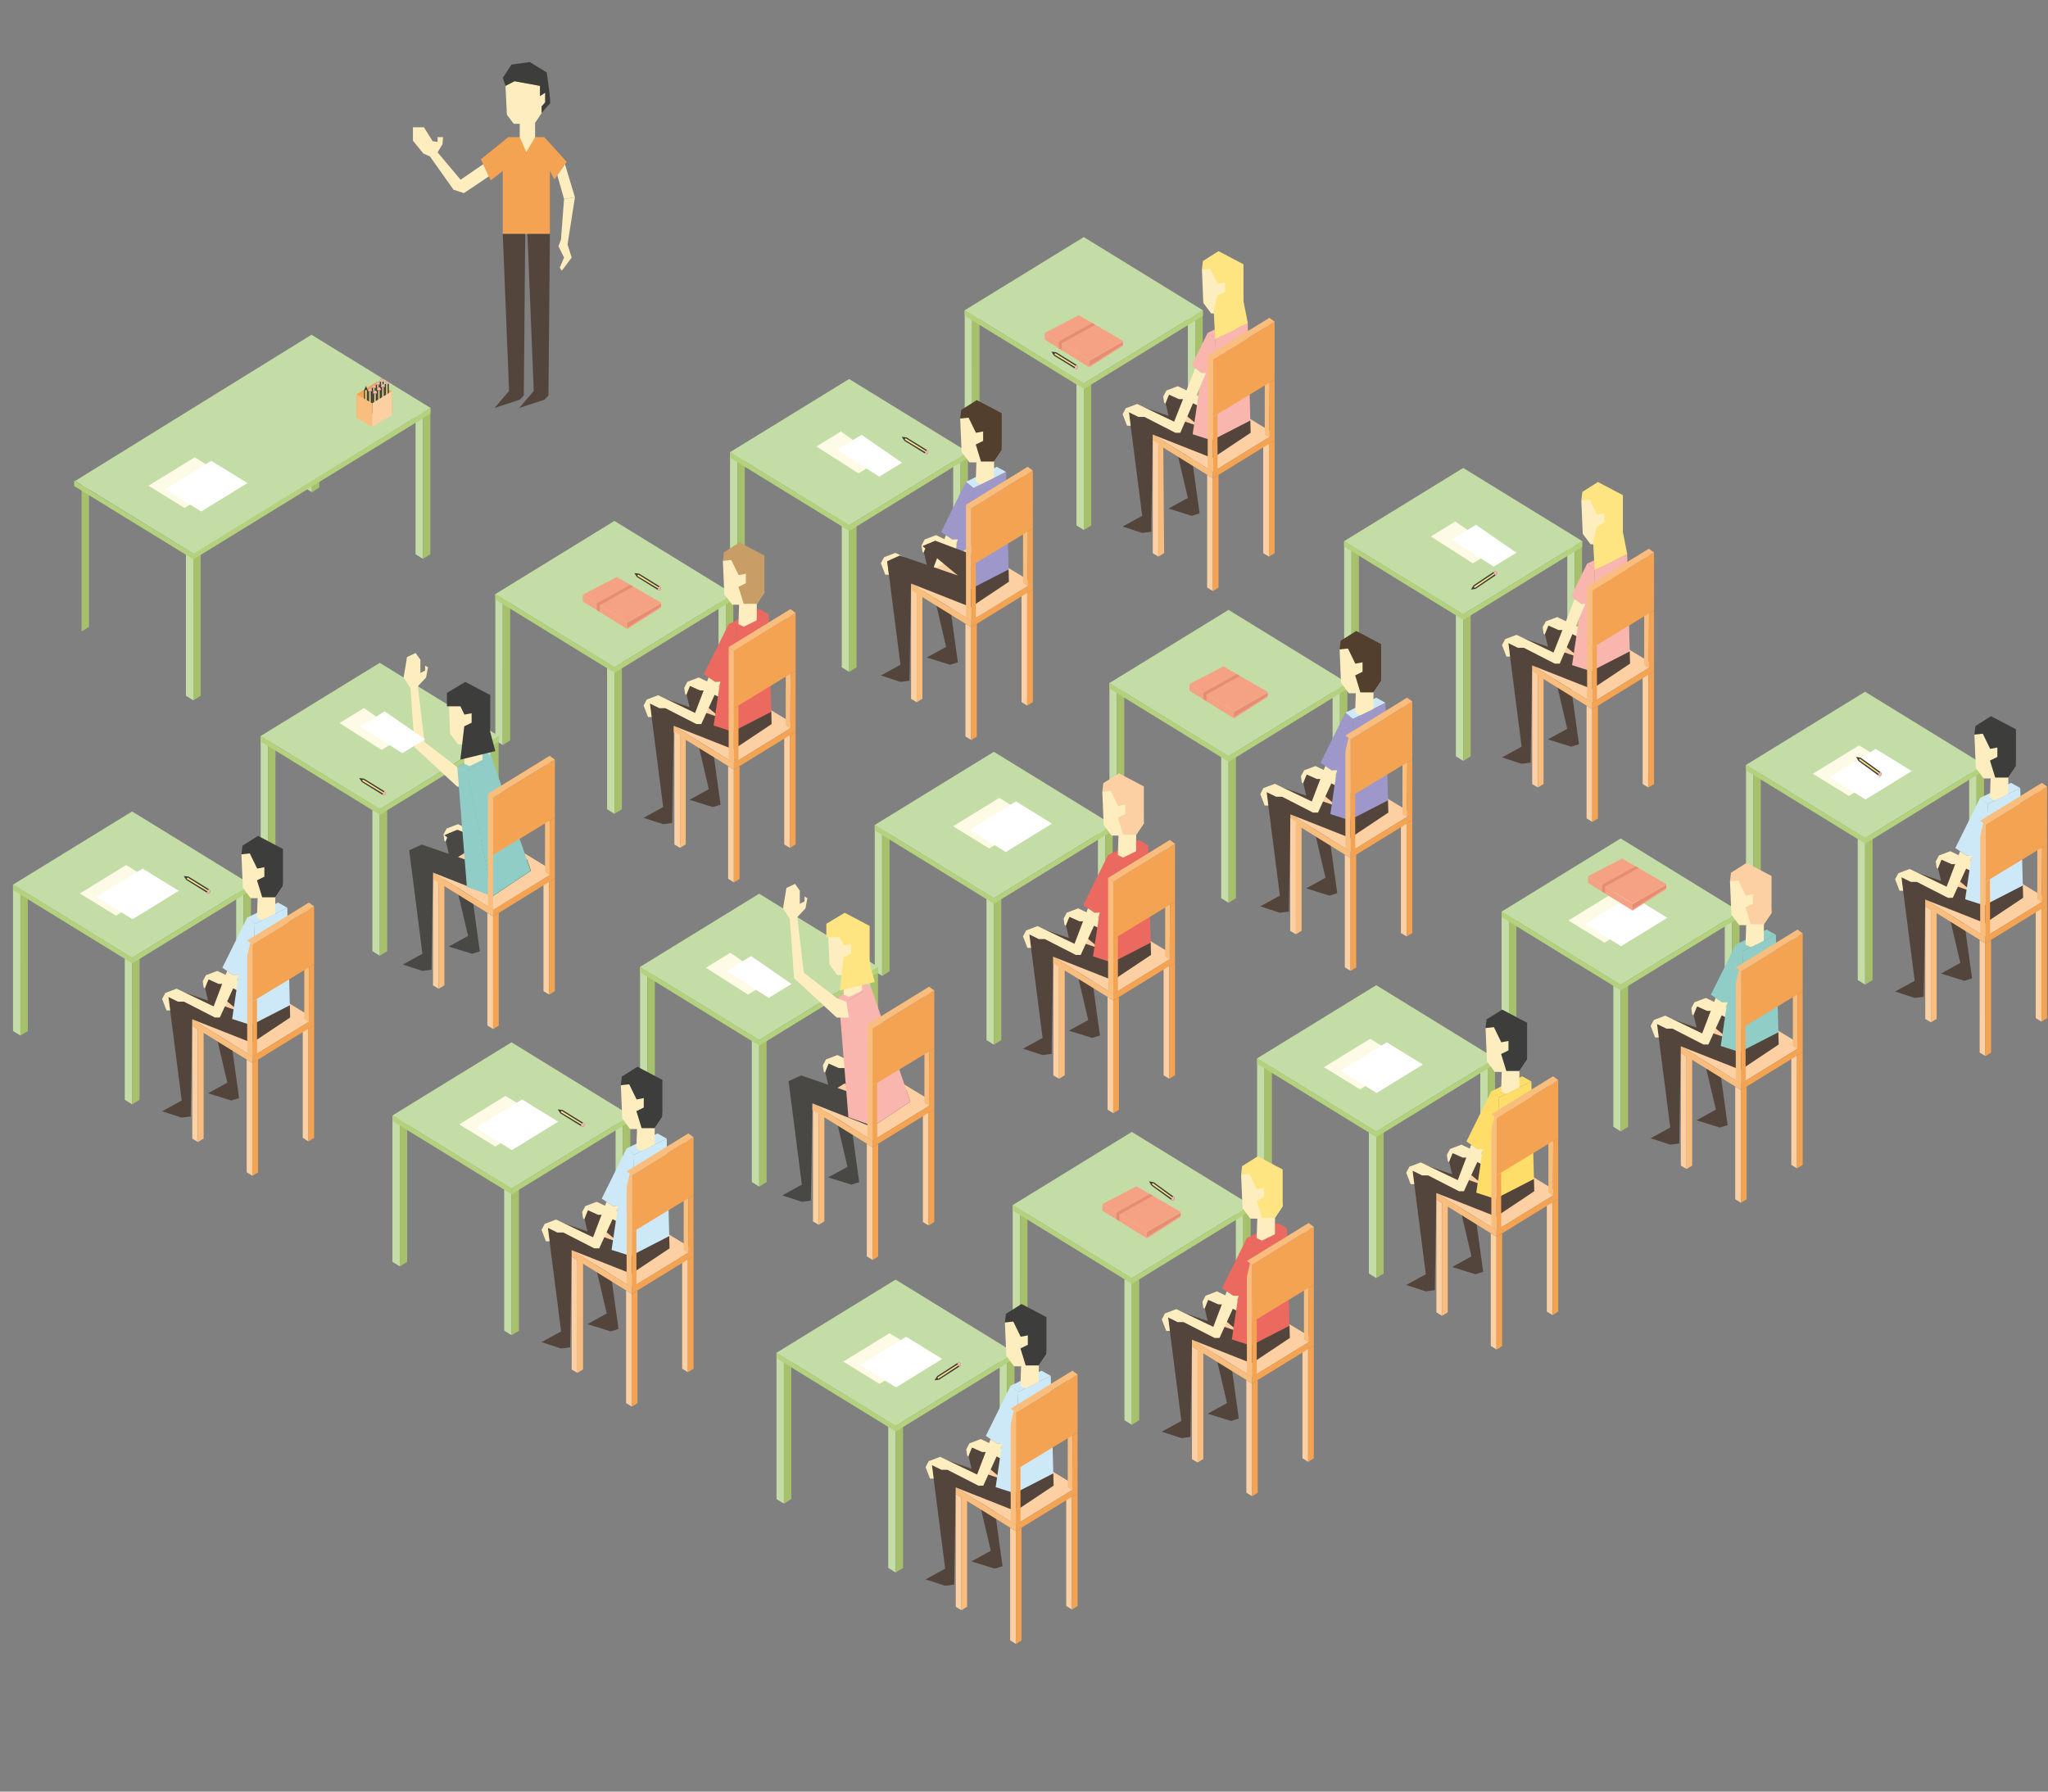<?xml version="1.0" encoding="utf-8"?>
<!-- Generator: Adobe Illustrator 17.0.0, SVG Export Plug-In . SVG Version: 6.00 Build 0)  -->
<!DOCTYPE svg PUBLIC "-//W3C//DTD SVG 1.1//EN" "http://www.w3.org/Graphics/SVG/1.1/DTD/svg11.dtd">
<svg version="1.1" id="Layer_1" xmlns="http://www.w3.org/2000/svg" xmlns:xlink="http://www.w3.org/1999/xlink" x="0px" y="0px"
	 width="800px" height="700px" viewBox="0 0 800 700" enable-background="new 0 0 800 700" xml:space="preserve">
<rect x="0" y="0" width="800" height="700" fill="#808080" stroke="none"/>
<g>
	<g>
		<g>
			<polygon fill="#C4DDA7" points="165.215,218.34 162.327,216.565 162.329,159.392 165.212,161.149 			"/>
			<polygon fill="#A7C06B" points="168.104,216.567 165.217,218.344 165.217,161.119 168.104,159.344 			"/>
			<g>
				<polygon fill="#F4A353" points="212.657,53.597 198.535,53.597 187.837,62.254 191.689,70.457 196.395,66.811 196.395,72.508 
					196.395,91.417 214.796,91.417 214.796,72.508 214.796,66.811 216.561,70.115 221.375,63.28 				"/>
				<polygon fill="#53453C" points="198.856,152.746 193.2,159.385 203.016,156.176 204.606,154.521 205.168,91.417 196.395,91.417 
									"/>
				<polygon fill="#53453C" points="208.492,152.746 202.837,159.385 212.652,156.176 214.242,154.521 214.804,91.417 
					206.031,91.417 				"/>
				<polygon fill="#FEEEBF" points="188.736,64.168 179.92,70.228 170.933,59.521 172.86,56.33 173.073,53.597 170.933,53.597 
					170.933,55.418 169.008,55.191 165.584,49.723 161.306,49.723 161.306,54.963 165.371,59.976 167.939,61.115 177.139,74.102 
					181.204,75.468 190.96,68.906 				"/>
				<polygon fill="#FEEEBF" points="197.466,33.547 198,44.824 200.675,48.355 203.028,48.355 203.028,53.597 205.596,59.406 
					209.018,53.597 209.018,48.015 211.586,44.141 211.586,41.521 212.978,39.811 212.978,36.167 210.945,37.533 210.945,33.547 
					200.996,31.724 				"/>
				<path fill="#3D3D3C" d="M197.466,33.547l-1.055-3.139l3.408-5.177l7.092-1.003l6.662,4.076c0,0,1.768,11.886,1.232,12.228
					c-0.535,0.342-3.218,3.61-3.218,3.61v-2.62c0,0,1.391-1.026,1.391-1.708c0-0.682,0-3.646,0-3.646l-2.033,1.366v-3.988
					l-9.95-1.823L197.466,33.547z"/>
				<polygon fill="#FEEEBF" points="224.584,77.064 221.695,95.52 223.302,100.645 219.45,105.772 218.648,104.576 220.333,100.645 
					218.166,96.202 219.129,93.639 220.333,77.748 				"/>
				<polygon fill="#FEEEBF" points="217.709,68.486 220.333,77.748 224.584,77.064 220.702,64.238 				"/>
			</g>
			<g>
				<polygon fill="#A7C06B" points="34.759,244.968 31.872,246.742 31.872,189.517 34.759,187.742 				"/>
				<polygon fill="#C4DDA7" points="75.516,273.626 72.629,271.851 72.631,214.678 75.512,216.435 				"/>
				<polygon fill="#A7C06B" points="78.404,271.855 75.518,273.629 75.518,216.404 78.404,214.63 				"/>
				<polygon fill="#B4D17E" points="75.492,218.516 28.967,189.92 28.973,187.773 75.487,216.295 				"/>
				<polygon fill="#C4DDA7" points="121.831,192.289 118.945,190.515 118.946,133.341 121.828,135.098 				"/>
				<polygon fill="#A7C06B" points="124.72,190.516 121.833,192.291 121.833,135.066 124.72,133.291 				"/>
				<polygon fill="#C4DDA7" points="168.181,159.387 121.672,130.791 29.349,187.913 75.861,216.503 				"/>
				<polygon fill="#B4D17E" points="168.181,161.6 168.172,159.387 121.668,187.973 121.668,187.986 75.492,216.372 75.485,218.596 
					122.003,189.999 122.003,189.986 				"/>
				<g>
					<polygon fill="#FDFBE5" points="72.115,198.46 58,189.782 76.058,178.681 90.172,187.359 					"/>
					<polygon fill="#FFFFFF" points="78.596,199.841 64.483,191.163 82.539,180.062 96.654,188.738 					"/>
				</g>
				<g>
					<polygon fill="#F4A353" points="153.084,162.059 146.972,158.509 146.972,149.296 153.084,152.845 					"/>
					<polygon fill="#F4A353" points="139.285,154.023 139.285,163.237 146.972,158.631 146.972,149.296 					"/>
					<g>
						<g>
							<path fill="#3D3D3C" d="M145.264,152.662c-0.029-0.593-0.215-0.938-0.743-0.938c-0.96,0-0.759,1.605-0.754,1.78
								c0,0.025,0,9.083,0,9.083l0.768,1.834l0.74-1.751v-10.014L145.264,152.662z"/>
							<g>
								<path fill="#F8B6AF" d="M143.751,152.845c0.027-0.509,0.177-1.121,0.77-1.121c0.528,0,0.715,0.346,0.743,0.938l0.013-0.007
									v0.188L143.751,152.845z"/>
								<polygon fill="#FEE581" points="144.275,152.845 144.234,162.669 144.539,162.868 144.845,162.669 144.75,152.845 								
									"/>
							</g>
						</g>
						<g>
							<path fill="#3D3D3C" d="M146.793,151.371c-0.027-0.593-0.215-0.938-0.743-0.938c-0.96,0-0.759,1.605-0.754,1.78
								c0,0.025,0,9.083,0,9.083l0.768,1.834l0.74-1.751v-10.014L146.793,151.371z"/>
							<g>
								<path fill="#F8B6AF" d="M145.28,151.552c0.027-0.509,0.177-1.121,0.77-1.121c0.528,0,0.715,0.346,0.743,0.938l0.013-0.007
									v0.188L145.28,151.552z"/>
								<polygon fill="#FEE581" points="145.805,151.552 145.764,161.376 146.068,161.577 146.374,161.376 146.279,151.552 								
									"/>
							</g>
						</g>
						<g>
							<path fill="#3D3D3C" d="M148.351,150.119c-0.029-0.593-0.215-0.938-0.743-0.938c-0.96,0-0.759,1.605-0.754,1.78
								c0,0.027,0,9.083,0,9.083l0.768,1.834l0.74-1.751v-10.014L148.351,150.119z"/>
							<g>
								<path fill="#F8B6AF" d="M146.838,150.3c0.027-0.509,0.177-1.121,0.77-1.121c0.528,0,0.715,0.346,0.743,0.938l0.013-0.007
									v0.19L146.838,150.3z"/>
								<polygon fill="#FEE581" points="147.363,150.3 147.322,160.125 147.626,160.325 147.932,160.125 147.836,150.3 								"/>
							</g>
						</g>
						<g>
							<path fill="#3D3D3C" d="M149.881,148.954c-0.027-0.593-0.215-0.938-0.743-0.938c-0.96,0-0.759,1.605-0.754,1.78
								c0,0.025,0,9.083,0,9.083l0.768,1.834l0.74-1.751v-10.014L149.881,148.954z"/>
							<g>
								<path fill="#F8B6AF" d="M148.367,149.134c0.027-0.509,0.177-1.121,0.77-1.121c0.528,0,0.715,0.346,0.743,0.938l0.013-0.007
									v0.19L148.367,149.134z"/>
								<polygon fill="#FEE581" points="148.892,149.134 148.849,158.959 149.155,159.159 149.462,158.961 149.365,149.134 								
									"/>
							</g>
						</g>
					</g>
					<g>
						<path fill="#3D3D3C" d="M147.237,153.567c-0.027-0.593-0.215-0.938-0.743-0.938c-0.96,0-0.759,1.605-0.754,1.78
							c0,0.025,0,9.083,0,9.083l0.768,1.834l0.74-1.751v-10.014L147.237,153.567z"/>
						<g>
							<path fill="#F8B6AF" d="M145.726,153.749c0.027-0.509,0.177-1.121,0.77-1.121c0.528,0,0.715,0.346,0.743,0.938l0.013-0.007
								v0.188L145.726,153.749z"/>
							<polygon fill="#FEE581" points="146.251,153.749 146.208,163.574 146.514,163.774 146.818,163.574 146.723,153.749 							
								"/>
						</g>
					</g>
					<g>
						<path fill="#3D3D3C" d="M148.767,152.276c-0.029-0.593-0.215-0.938-0.743-0.938c-0.96,0-0.759,1.605-0.754,1.78
							c0,0.025,0,9.083,0,9.083l0.768,1.834l0.74-1.751v-10.014L148.767,152.276z"/>
						<g>
							<path fill="#F8B6AF" d="M147.254,152.456c0.027-0.509,0.177-1.121,0.77-1.121c0.528,0,0.715,0.346,0.743,0.938l0.013-0.007
								v0.19L147.254,152.456z"/>
							<polygon fill="#FEE581" points="147.78,152.456 147.737,162.281 148.043,162.481 148.348,162.281 148.253,152.456 							"/>
						</g>
					</g>
					<g>
						<path fill="#3D3D3C" d="M150.325,151.024c-0.027-0.593-0.215-0.938-0.743-0.938c-0.96,0-0.759,1.605-0.754,1.78
							c0,0.025,0,9.083,0,9.083l0.768,1.834l0.74-1.751v-10.014L150.325,151.024z"/>
						<g>
							<path fill="#F8B6AF" d="M148.812,151.206c0.027-0.509,0.177-1.121,0.77-1.121c0.528,0,0.714,0.346,0.743,0.938l0.013-0.007
								v0.19L148.812,151.206z"/>
							<polygon fill="#FEE581" points="149.336,151.206 149.295,161.029 149.599,161.231 149.906,161.031 149.811,151.205 							
								"/>
						</g>
					</g>
					<g>
						<path fill="#3D3D3C" d="M151.854,149.858c-0.029-0.593-0.215-0.938-0.743-0.938c-0.96,0-0.759,1.605-0.754,1.78
							c0,0.027,0,9.083,0,9.083l0.768,1.834l0.74-1.751v-10.014L151.854,149.858z"/>
						<g>
							<path fill="#F8B6AF" d="M150.341,150.041c0.027-0.509,0.177-1.121,0.77-1.121c0.528,0,0.715,0.346,0.743,0.938l0.013-0.007
								v0.19L150.341,150.041z"/>
							<polygon fill="#FEE581" points="150.866,150.041 150.824,159.865 151.129,160.066 151.435,159.865 151.34,150.039 							"/>
						</g>
					</g>
					<g>
						<path fill="#3D3D3C" d="M142.229,162.533c0.029,0.593,0.215,0.938,0.743,0.938c0.96,0,0.759-1.605,0.754-1.78
							c0-0.027,0-9.083,0-9.083l-0.768-1.834l-0.74,1.751v10.014L142.229,162.533z"/>
						<g>
							<path fill="#F8B6AF" d="M143.742,162.351c-0.027,0.509-0.177,1.121-0.77,1.121c-0.528,0-0.715-0.346-0.743-0.938
								l-0.013,0.007v-0.19L143.742,162.351z"/>
							<polygon fill="#FEE581" points="143.217,162.351 143.258,152.526 142.954,152.326 142.648,152.526 142.743,162.351 							
								"/>
						</g>
					</g>
					<polygon fill="#FCD0A3" points="145.395,157.573 145.395,166.788 153.084,162.18 153.084,152.845 					"/>
					<polygon fill="#F9BD7D" points="145.395,166.788 139.285,163.237 139.285,154.023 145.395,157.573 					"/>
				</g>
			</g>
		</g>
		<g>
			<g>
				<polygon fill="#C4DDA7" points="379.736,180.182 376.847,178.407 376.849,121.234 379.732,122.99 				"/>
				<polygon fill="#A7C06B" points="382.624,178.41 379.738,180.185 379.738,122.96 382.624,121.185 				"/>
				<polygon fill="#C4DDA7" points="423.381,207.069 420.494,205.294 420.496,148.121 423.378,149.878 				"/>
				<polygon fill="#A7C06B" points="426.27,205.298 423.383,207.072 423.383,149.847 426.27,148.073 				"/>
				<polygon fill="#C4DDA7" points="466.903,180.182 464.016,178.407 464.018,121.234 466.9,122.99 				"/>
				<polygon fill="#A7C06B" points="469.792,178.41 466.905,180.185 466.905,122.96 469.792,121.185 				"/>
				<polygon fill="#C4DDA7" points="376.844,121.223 423.36,92.635 469.869,121.228 423.356,149.815 				"/>
				<polygon fill="#B4D17E" points="423.358,151.959 376.833,123.363 376.838,121.216 423.353,149.736 				"/>
				<polygon fill="#B4D17E" points="469.869,123.442 423.351,152.037 423.358,149.815 469.86,121.228 				"/>
			</g>
			<g>
				<polygon fill="#C4DDA7" points="288.061,235.63 285.172,233.856 285.174,176.682 288.057,178.439 				"/>
				<polygon fill="#A7C06B" points="290.949,233.857 288.063,235.632 288.063,178.409 290.949,176.632 				"/>
				<polygon fill="#C4DDA7" points="331.706,262.517 328.82,260.743 328.82,203.57 331.703,205.326 				"/>
				<polygon fill="#A7C06B" points="334.595,260.745 331.708,262.519 331.708,205.294 334.595,203.519 				"/>
				<polygon fill="#C4DDA7" points="375.228,235.63 372.342,233.856 372.343,176.682 375.225,178.439 				"/>
				<polygon fill="#A7C06B" points="378.117,233.857 375.23,235.632 375.23,178.409 378.117,176.632 				"/>
				<polygon fill="#C4DDA7" points="285.169,176.672 331.685,148.081 378.194,176.677 331.681,205.262 				"/>
				<polygon fill="#B4D17E" points="331.683,207.407 285.158,178.81 285.163,176.663 331.678,205.185 				"/>
				<polygon fill="#B4D17E" points="378.194,178.89 331.676,207.486 331.683,205.264 378.185,176.677 				"/>
			</g>
			<g>
				<polygon fill="#C4DDA7" points="196.384,291.079 193.497,289.304 193.499,232.131 196.381,233.888 				"/>
				<polygon fill="#A7C06B" points="199.275,289.306 196.388,291.081 196.388,233.856 199.275,232.081 				"/>
				<polygon fill="#C4DDA7" points="240.032,317.966 237.143,316.191 237.145,259.016 240.028,260.775 				"/>
				<polygon fill="#A7C06B" points="242.92,316.193 240.033,317.968 240.033,260.743 242.92,258.968 				"/>
				<polygon fill="#C4DDA7" points="283.553,291.079 280.667,289.304 280.668,232.131 283.55,233.888 				"/>
				<polygon fill="#A7C06B" points="286.442,289.306 283.555,291.081 283.555,233.856 286.442,232.081 				"/>
				<polygon fill="#C4DDA7" points="193.494,232.12 240.01,203.53 286.519,232.124 240.006,260.71 				"/>
				<polygon fill="#B4D17E" points="240.008,262.856 193.481,234.259 193.489,232.111 240.003,260.633 				"/>
				<polygon fill="#B4D17E" points="286.519,234.339 239.999,262.935 240.008,260.71 286.51,232.124 				"/>
			</g>
			<g>
				<polygon fill="#C4DDA7" points="104.709,346.528 101.823,344.751 101.824,287.578 104.706,289.335 				"/>
				<polygon fill="#A7C06B" points="107.6,344.755 104.711,346.529 104.711,289.304 107.6,287.53 				"/>
				<polygon fill="#C4DDA7" points="148.357,373.413 145.468,371.638 145.47,314.465 148.353,316.222 				"/>
				<polygon fill="#A7C06B" points="151.245,371.642 148.358,373.417 148.358,316.191 151.245,314.417 				"/>
				<polygon fill="#C4DDA7" points="191.879,346.528 188.992,344.751 188.992,287.578 191.875,289.335 				"/>
				<polygon fill="#A7C06B" points="194.767,344.755 191.88,346.529 191.88,289.304 194.767,287.53 				"/>
				<polygon fill="#C4DDA7" points="101.817,287.567 148.335,258.979 194.844,287.573 148.332,316.159 				"/>
				<polygon fill="#B4D17E" points="148.333,318.303 101.807,289.707 101.814,287.56 148.328,316.082 				"/>
				<polygon fill="#B4D17E" points="194.844,289.786 148.324,318.383 148.332,316.159 194.835,287.573 				"/>
			</g>
			<polygon fill="#C4DDA7" points="7.979,404.594 5.091,402.82 5.092,345.647 7.976,347.403 			"/>
			<polygon fill="#A7C06B" points="10.868,402.822 7.981,404.596 7.981,347.371 10.868,345.596 			"/>
			<polygon fill="#C4DDA7" points="51.625,431.482 48.738,429.707 48.738,372.534 51.621,374.29 			"/>
			<polygon fill="#A7C06B" points="54.513,429.709 51.626,431.483 51.626,374.258 54.513,372.484 			"/>
			<polygon fill="#C4DDA7" points="95.147,404.594 92.26,402.82 92.262,345.647 95.143,347.403 			"/>
			<polygon fill="#A7C06B" points="98.035,402.822 95.148,404.596 95.148,347.371 98.035,345.596 			"/>
			<polygon fill="#C4DDA7" points="5.087,345.636 51.603,317.046 98.112,345.641 51.6,374.226 			"/>
			<polygon fill="#B4D17E" points="51.601,376.371 5.076,347.774 5.082,345.627 51.596,374.149 			"/>
			<polygon fill="#B4D17E" points="98.112,347.855 51.594,376.45 51.601,374.228 98.103,345.641 			"/>
			<polygon fill="#FDFBE5" points="45.294,357.768 31.181,349.09 49.237,337.989 63.351,346.667 			"/>
			<polygon fill="#FFFFFF" points="51.777,359.149 37.662,350.471 55.718,339.37 69.834,348.048 			"/>
			<polygon fill="#53453C" points="90.335,429.981 81.259,427.16 88.802,422.999 79.55,383.617 87.634,387.315 93.39,429.048 			"/>
			<polygon fill="#FCD0A3" points="122.707,397.961 98.875,383.475 75.107,398.257 98.597,412.784 			"/>
			<polygon fill="#53453C" points="113.341,397.551 113.216,392.761 104.407,389.018 84.574,381.52 79.55,383.617 93.39,395.128 
				93.39,395.128 70.711,387.31 65.795,389.539 70.976,429.981 63.326,434.186 70.976,436.679 74.5,436.215 75.107,398.257 
				98.454,407.479 			"/>
			<polygon fill="#FEEEBF" points="104.586,372.426 99.323,386.283 84.878,379.355 80.433,381.04 79.198,383.37 79.55,385.809 
				80.023,386.185 81.445,382.654 85.372,384.416 87.718,384.416 99.817,390.614 101.737,390.614 109.262,374.133 107.102,374.133 
							"/>
			<polygon fill="#FCD0A3" points="77.321,446.2 75.104,444.884 75.106,400.819 77.324,402.189 			"/>
			<polygon fill="#F9BD7D" points="79.55,444.85 77.326,446.216 77.326,402.197 79.55,400.83 			"/>
			<polygon fill="#FCD0A3" points="98.574,459.373 96.352,458.007 96.352,413.982 98.571,415.336 			"/>
			<polygon fill="#F4A353" points="100.798,458.057 98.576,459.425 98.576,415.361 100.798,413.994 			"/>
			<polygon fill="#FCD0A3" points="120.483,445.939 118.259,444.572 118.26,400.549 120.479,401.901 			"/>
			<polygon fill="#F4A353" points="122.707,444.587 120.485,445.953 120.485,401.89 122.707,400.522 			"/>
			<polygon fill="#F9BD7D" points="75.107,400.819 75.107,398.257 98.597,412.784 98.597,415.348 			"/>
			<polygon fill="#F9BD7D" points="120.61,399.251 118.86,398.185 118.864,353.797 120.902,355.276 			"/>
			<polygon fill="#F4A353" points="120.755,377.926 122.696,376.71 122.702,397.967 120.615,399.245 			"/>
			<path fill="#E69A8F" d="M83.945,413.982"/>
			<line fill="none" x1="100.381" y1="390.307" x2="100.419" y2="411.731"/>
			<polygon fill="#CDE9F7" points="90.687,398.13 96.559,358.512 99.507,360.972 98.112,400.522 			"/>
			<polygon fill="#CDE9F7" points="96.559,358.512 108.615,352.643 112.218,354.66 99.507,360.972 			"/>
			<polygon fill="#CDE9F7" points="113.216,392.761 112.218,354.66 99.507,360.972 98.112,400.522 			"/>
			<polygon fill="#F4A353" points="122.707,400.524 98.597,415.348 98.597,412.784 122.707,397.961 			"/>
			<line fill="none" x1="96.559" y1="367.466" x2="120.669" y2="352.643"/>
			<polyline fill="#F4A353" points="98.597,391.351 98.597,368.945 122.707,354.122 122.702,376.721 98.597,391.351 			"/>
			<polygon fill="#F9BD7D" points="98.597,412.784 96.567,411.523 96.559,367.466 98.597,368.945 			"/>
			<polyline fill="#F4A353" points="100.419,411.731 98.597,412.784 98.597,391.351 100.381,390.307 			"/>
			<polygon fill="#CDE9F7" points="99.507,360.972 96.559,358.512 86.852,378.101 91.23,381.07 94.81,381.07 			"/>
			<polyline fill="#F9BD7D" points="120.669,352.643 122.707,354.122 98.597,368.945 96.559,367.466 			"/>
			<polygon fill="#FEEEBF" points="88.712,379.364 83.451,393.221 69.004,386.292 64.56,387.978 63.326,390.307 65.054,394.799 
				66.469,394.799 65.795,389.539 69.499,391.351 71.845,391.351 83.945,397.551 85.865,397.551 93.39,381.07 91.23,381.07 			"/>
			<polygon fill="#FEEEBF" points="94.31,333.8 94.853,346.821 97.915,350.917 100.632,350.935 100.381,358.512 102.424,359.523 
				107.512,357.027 107.548,350.586 110.537,346.134 109.84,338.503 109.867,333.902 98.397,331.723 			"/>
			<polygon fill="#3D3D3C" points="94.693,330.441 94.31,333.8 97.578,333.449 100.463,339.37 103.266,338.833 103.266,342.52 
				100.381,343.94 102.424,350.586 107.548,350.586 110.537,346.134 110.537,331.723 100.798,326.582 			"/>
			<polygon fill="#494845" points="184.372,372.654 175.296,369.833 182.84,365.671 173.587,326.29 181.673,329.988 
				187.428,371.721 			"/>
			<polygon fill="#FEEEBF" points="198.623,315.099 193.361,328.956 178.915,322.028 174.47,323.713 173.236,326.043 
				173.587,328.482 174.06,328.858 175.482,325.326 179.409,327.088 181.755,327.088 193.856,333.286 195.775,333.286 
				203.3,316.806 201.141,316.806 			"/>
			<polygon fill="#FCD0A3" points="192.613,402.046 190.389,400.68 190.39,356.656 192.609,358.008 			"/>
			<polygon fill="#F4A353" points="194.837,400.73 192.613,402.098 192.613,358.034 194.837,356.667 			"/>
			<polygon fill="#FCD0A3" points="214.52,388.612 212.297,387.245 212.299,343.222 214.518,344.574 			"/>
			<polygon fill="#F4A353" points="216.744,387.259 214.522,388.626 214.522,344.563 216.744,343.197 			"/>
			<line fill="none" x1="194.42" y1="332.98" x2="194.456" y2="354.404"/>
			<polygon fill="#90CDC6" points="178.632,299.754 188.849,293.473 191.968,295.316 182.371,301.184 			"/>
			<polygon fill="#F4A353" points="216.746,343.197 192.634,358.021 192.634,355.457 216.746,340.634 			"/>
			<line fill="none" x1="190.598" y1="310.138" x2="214.708" y2="295.316"/>
			<polyline fill="#F4A353" points="194.456,354.404 192.634,355.457 192.634,334.026 194.42,332.98 			"/>
			<polygon fill="#FEEEBF" points="175.271,273.644 175.813,286.665 178.876,290.76 181.592,290.778 181.342,298.357 
				183.383,299.367 188.471,296.87 188.508,290.429 191.497,285.979 190.801,278.348 190.827,273.746 179.357,271.568 			"/>
			<polygon fill="#3D3D3C" points="174.587,270.735 174.587,275.959 179.837,275.959 181.424,279.213 184.226,278.678 
				184.226,282.363 181.342,283.783 179.832,296.795 193.481,293.473 191.497,285.979 191.497,271.568 181.759,266.427 			"/>
			<polygon fill="#53453C" points="278.41,315.326 269.335,312.506 276.879,308.344 267.626,268.963 275.71,272.661 
				281.465,314.393 			"/>
			<polygon fill="#FCD0A3" points="310.783,283.307 286.951,268.821 263.183,283.602 286.673,298.129 			"/>
			<polygon fill="#53453C" points="301.417,282.897 301.291,278.106 292.482,274.364 272.649,266.866 267.626,268.963 
				281.465,280.474 281.465,280.474 258.787,272.655 253.871,274.885 259.052,315.326 251.401,319.531 259.052,322.024 
				262.576,321.56 263.183,283.602 286.532,292.825 			"/>
			<polygon fill="#FEEEBF" points="292.661,257.772 287.4,271.629 272.954,264.7 268.509,266.386 267.275,268.715 267.626,271.154 
				268.099,271.531 269.521,267.999 273.448,269.761 275.794,269.761 287.893,275.959 289.812,275.959 297.339,259.478 
				295.178,259.478 			"/>
			<polygon fill="#FCD0A3" points="286.65,344.719 284.427,343.353 284.429,299.329 286.648,300.681 			"/>
			<polygon fill="#F4A353" points="288.874,343.404 286.652,344.771 286.652,300.706 288.874,299.34 			"/>
			<polygon fill="#FCD0A3" points="308.558,331.284 306.336,329.918 306.336,285.895 308.555,287.247 			"/>
			<polygon fill="#F4A353" points="310.783,329.932 308.56,331.299 308.56,287.236 310.783,285.87 			"/>
			<polygon fill="#F9BD7D" points="263.183,286.167 263.183,283.602 286.673,298.129 286.673,300.694 			"/>
			<polygon fill="#F9BD7D" points="308.686,284.596 306.936,283.533 306.94,239.142 308.978,240.621 			"/>
			<polygon fill="#F4A353" points="308.831,263.273 310.774,262.055 310.777,283.312 308.691,284.593 			"/>
			<line fill="none" x1="288.457" y1="275.653" x2="288.494" y2="297.078"/>
			<polygon fill="#EC6960" points="278.765,283.475 284.635,243.857 287.583,246.318 286.188,285.87 			"/>
			<polygon fill="#EC6960" points="284.635,243.857 296.691,237.989 300.294,240.005 287.583,246.318 			"/>
			<polygon fill="#EC6960" points="301.291,278.106 300.294,240.005 287.583,246.318 286.188,285.87 			"/>
			<polygon fill="#F4A353" points="310.783,285.871 286.673,300.694 286.673,298.129 310.783,283.307 			"/>
			<line fill="none" x1="284.635" y1="252.811" x2="308.747" y2="237.989"/>
			<polyline fill="#F4A353" points="286.673,276.699 286.673,254.29 310.783,239.468 310.777,262.066 286.673,276.699 			"/>
			<polyline fill="#F4A353" points="288.494,297.078 286.673,298.129 286.673,276.699 288.457,275.653 			"/>
			<polygon fill="#EC6960" points="287.583,246.318 284.635,243.857 274.929,263.447 279.306,266.416 282.885,266.416 			"/>
			<polyline fill="#F9BD7D" points="308.747,237.989 310.783,239.468 286.673,254.29 284.635,252.811 			"/>
			<polygon fill="#FEEEBF" points="276.79,264.709 271.526,278.567 257.082,271.638 252.637,273.323 251.401,275.653 
				253.129,280.144 254.544,280.144 253.871,274.885 257.574,276.699 259.92,276.699 272.021,282.897 273.94,282.897 
				281.465,266.416 279.306,266.416 			"/>
			<polygon fill="#FEEEBF" points="282.386,219.146 282.928,232.167 285.992,236.262 288.707,236.28 288.457,243.857 290.5,244.869 
				295.588,242.373 295.625,235.931 298.614,231.479 297.916,223.849 297.943,219.248 286.472,217.069 			"/>
			<polygon fill="#C89D66" points="282.769,215.786 282.386,219.146 285.654,218.797 288.539,224.715 291.342,224.18 
				291.342,227.865 288.457,229.285 290.5,235.931 295.625,235.931 298.614,231.479 298.614,217.069 288.874,211.929 			"/>
			<polygon fill="#53453C" points="371.102,259.718 362.026,256.898 369.571,252.736 360.318,213.354 368.402,217.052 
				374.157,258.785 			"/>
			<polygon fill="#FEEEBF" points="385.354,202.164 380.092,216.021 365.646,209.092 361.201,210.777 359.967,213.107 
				360.318,215.546 360.791,215.923 362.213,212.391 366.14,214.151 368.486,214.151 380.586,220.351 382.504,220.351 
				390.031,203.87 387.87,203.87 			"/>
			<polygon fill="#FCD0A3" points="379.342,289.111 377.119,287.744 377.121,243.719 379.34,245.073 			"/>
			<polygon fill="#F4A353" points="381.566,287.795 379.344,289.161 379.344,245.098 381.566,243.732 			"/>
			<polygon fill="#FCD0A3" points="401.25,275.676 399.028,274.31 399.028,230.287 401.249,231.639 			"/>
			<polygon fill="#F4A353" points="403.475,274.324 401.252,275.691 401.252,231.628 403.475,230.26 			"/>
			<line fill="none" x1="381.149" y1="220.045" x2="381.186" y2="241.468"/>
			<polygon fill="#9E97CA" points="371.457,227.867 377.327,188.249 380.277,190.708 378.88,230.26 			"/>
			<polygon fill="#CDE9F7" points="377.327,188.249 389.383,182.381 392.988,184.397 380.277,190.708 			"/>
			<polygon fill="#F4A353" points="403.475,230.261 379.365,245.084 379.365,242.521 403.475,227.699 			"/>
			<line fill="none" x1="377.327" y1="197.203" x2="401.439" y2="182.381"/>
			<polyline fill="#F4A353" points="381.186,241.468 379.365,242.521 379.365,221.089 381.149,220.045 			"/>
			<polygon fill="#9E97CA" points="380.277,190.708 377.327,188.249 367.621,207.839 371.998,210.806 375.578,210.806 			"/>
			<polygon fill="#FEEEBF" points="369.482,209.1 364.218,222.959 349.774,216.03 345.329,217.715 344.093,220.045 345.823,224.536 
				347.236,224.536 346.563,219.277 350.268,221.089 352.612,221.089 364.713,227.289 366.632,227.289 374.157,210.806 
				371.998,210.806 			"/>
			<polygon fill="#FEEEBF" points="375.078,163.538 375.62,176.557 378.685,180.654 381.401,180.672 381.149,188.249 
				383.192,189.261 388.28,186.765 388.317,180.321 391.306,175.871 390.609,168.241 390.635,163.64 379.164,161.461 			"/>
			<polygon fill="#523F2E" points="375.461,160.178 375.078,163.538 378.346,163.187 381.231,169.107 384.035,168.57 
				384.035,172.257 381.149,173.677 383.192,180.321 388.317,180.321 391.306,175.871 391.306,161.461 381.566,156.319 			"/>
			<polygon fill="#53453C" points="465.528,201.519 456.454,198.699 463.997,194.537 454.745,155.155 462.829,158.853 
				468.585,200.588 			"/>
			<polygon fill="#FCD0A3" points="497.902,169.499 474.07,155.014 450.302,169.795 473.791,184.322 			"/>
			<polygon fill="#53453C" points="488.536,169.089 488.411,164.299 479.602,160.556 459.769,153.058 454.745,155.155 
				468.585,166.666 468.585,166.666 445.904,158.848 440.99,161.079 446.171,201.519 438.521,205.724 446.171,208.217 
				449.694,207.753 450.302,169.795 473.649,179.018 			"/>
			<polygon fill="#FEEEBF" points="479.779,143.964 474.518,157.822 460.073,150.893 455.628,152.578 454.393,154.908 
				454.745,157.347 455.216,157.723 456.638,154.192 460.565,155.954 462.911,155.954 475.012,162.152 476.932,162.152 
				484.457,145.671 482.297,145.671 			"/>
			<polygon fill="#FCD0A3" points="473.769,230.912 471.545,229.545 471.547,185.522 473.766,186.874 			"/>
			<polygon fill="#F4A353" points="475.993,229.597 473.769,230.963 473.769,186.899 475.993,185.533 			"/>
			<polygon fill="#FCD0A3" points="495.676,217.477 493.454,216.111 493.455,172.087 495.674,173.439 			"/>
			<polygon fill="#F4A353" points="497.902,216.125 495.678,217.491 495.678,173.429 497.902,172.062 			"/>
			<polygon fill="#F9BD7D" points="450.302,172.359 450.302,169.795 473.791,184.322 473.791,186.886 			"/>
			<polygon fill="#F9BD7D" points="495.805,170.789 494.054,169.725 494.059,125.335 496.095,126.814 			"/>
			<polygon fill="#F4A353" points="495.95,149.466 497.891,148.248 497.895,169.505 495.809,170.785 			"/>
			<line fill="none" x1="475.576" y1="161.846" x2="475.614" y2="183.269"/>
			<polygon fill="#F8B6AF" points="465.882,169.668 471.754,130.05 474.702,132.51 473.307,172.062 			"/>
			<polygon fill="#F8B6AF" points="471.754,130.05 483.808,124.181 487.413,126.198 474.702,132.51 			"/>
			<polygon fill="#F8B6AF" points="488.411,164.299 487.413,126.198 474.702,132.51 473.307,172.062 			"/>
			<polygon fill="#F4A353" points="497.902,172.064 473.791,186.886 473.791,184.322 497.902,169.499 			"/>
			<line fill="none" x1="471.754" y1="139.004" x2="495.864" y2="124.181"/>
			<polyline fill="#F4A353" points="473.791,162.891 473.791,140.483 497.902,125.661 497.895,148.259 473.791,162.891 			"/>
			<polyline fill="#F4A353" points="475.614,183.269 473.791,184.322 473.791,162.891 475.576,161.846 			"/>
			<polygon fill="#F8B6AF" points="474.702,132.51 471.754,130.05 465.46,142.752 469.425,145.766 471.606,145.755 			"/>
			<polyline fill="#F9BD7D" points="495.864,124.181 497.902,125.661 473.791,140.483 471.754,139.004 			"/>
			<polygon fill="#FEEEBF" points="466.901,143.848 458.646,164.759 444.199,157.831 439.755,159.516 438.521,161.846 
				440.249,166.337 441.664,166.337 440.99,161.079 444.694,162.891 447.04,162.891 459.14,169.089 461.058,169.089 471.09,145.766 
				469.425,145.766 			"/>
			<polygon fill="#FEEEBF" points="469.505,105.339 470.048,118.359 473.11,122.455 475.827,122.473 475.576,130.05 
				477.619,131.062 482.705,128.565 482.743,122.124 485.732,117.672 485.035,110.043 485.062,105.441 473.592,103.261 			"/>
			<polygon fill="#FEE581" points="469.888,101.979 469.505,105.339 472.773,104.988 475.658,110.908 478.461,110.373 
				478.461,114.058 475.576,115.478 474.102,121.234 474.702,132.51 487.413,126.198 485.732,117.672 485.732,103.261 
				475.993,98.122 			"/>
			<polygon fill="#FEEEBF" points="160.325,268.821 157.656,264.709 158.991,256.733 162.363,255.136 164.214,257.772 
				164.214,262.936 166.066,261.978 166.066,260.086 167.178,260.71 166.437,264.709 163.229,268.135 165.788,289.865 
				178.632,299.754 182.371,301.184 183.383,307.375 178.632,307.375 161.992,291.999 			"/>
			<polygon fill="#F9BD7D" points="286.673,298.129 284.642,296.869 284.635,252.811 286.673,254.29 			"/>
			<polygon fill="#F9BD7D" points="473.791,184.322 471.76,183.061 471.754,139.004 473.791,140.483 			"/>
			<g>
				<polygon fill="#C4DDA7" points="684.93,357.82 682.041,356.044 682.043,298.871 684.926,300.629 				"/>
				<polygon fill="#A7C06B" points="687.819,356.048 684.932,357.822 684.932,300.597 687.819,298.822 				"/>
				<polygon fill="#C4DDA7" points="728.575,384.708 725.687,382.931 725.689,325.758 728.572,327.515 				"/>
				<polygon fill="#A7C06B" points="731.464,382.935 728.577,384.709 728.577,327.484 731.464,325.71 				"/>
				<polygon fill="#C4DDA7" points="772.097,357.82 769.211,356.044 769.212,298.871 772.094,300.629 				"/>
				<polygon fill="#A7C06B" points="774.986,356.048 772.099,357.822 772.099,300.597 774.986,298.822 				"/>
				<polygon fill="#C4DDA7" points="682.038,298.86 728.554,270.272 775.063,298.865 728.55,327.452 				"/>
				<polygon fill="#B4D17E" points="728.552,329.596 682.027,301 682.032,298.853 728.547,327.375 				"/>
				<polygon fill="#B4D17E" points="775.063,301.079 728.545,329.676 728.552,327.452 775.054,298.865 				"/>
				<polygon fill="#FDFBE5" points="722.245,310.995 708.132,302.316 726.188,291.215 740.302,299.891 				"/>
				<polygon fill="#FFFFFF" points="728.728,312.375 714.613,303.697 732.671,292.596 746.784,301.272 				"/>
				<polygon fill="#53453C" points="767.286,383.207 758.21,380.386 765.753,376.223 756.501,336.843 764.585,340.541 
					770.341,382.274 				"/>
				<polygon fill="#FCD0A3" points="799.658,351.186 775.826,336.702 752.058,351.481 775.548,366.01 				"/>
				<polygon fill="#53453C" points="790.292,350.777 790.167,345.985 781.358,342.242 761.524,334.746 756.501,336.843 
					770.341,348.352 770.341,348.352 747.662,340.534 742.746,342.765 747.927,383.207 740.277,387.41 747.927,389.903 
					751.451,389.439 752.058,351.481 775.405,360.705 				"/>
				<polygon fill="#FEEEBF" points="781.537,325.65 776.274,339.509 761.829,332.581 757.384,334.266 756.148,336.596 
					756.501,339.035 756.974,339.409 758.396,335.88 762.323,337.64 764.669,337.64 776.768,343.84 778.688,343.84 786.214,327.357 
					784.053,327.357 				"/>
				<polygon fill="#FCD0A3" points="754.272,399.424 752.055,398.108 752.056,354.044 754.275,355.415 				"/>
				<polygon fill="#F9BD7D" points="756.501,398.076 754.279,399.442 754.279,355.423 756.501,354.056 				"/>
				<polygon fill="#FCD0A3" points="775.525,412.598 773.303,411.231 773.303,367.208 775.521,368.562 				"/>
				<polygon fill="#F4A353" points="777.749,411.283 775.527,412.65 775.527,368.587 777.749,367.22 				"/>
				<polygon fill="#FCD0A3" points="797.434,399.165 795.21,397.798 795.211,353.773 797.43,355.127 				"/>
				<polygon fill="#F4A353" points="799.658,397.813 797.435,399.179 797.435,355.115 799.658,353.748 				"/>
				<polygon fill="#F9BD7D" points="752.058,354.045 752.058,351.481 775.548,366.01 775.548,368.572 				"/>
				<polygon fill="#F9BD7D" points="797.561,352.477 795.811,351.411 795.815,307.023 797.853,308.502 				"/>
				<polygon fill="#F4A353" points="797.706,331.152 799.647,329.934 799.652,351.193 797.566,352.471 				"/>
				<path fill="#E69A8F" d="M760.896,367.208"/>
				<line fill="none" x1="777.332" y1="343.532" x2="777.37" y2="364.957"/>
				<polygon fill="#CDE9F7" points="767.64,351.356 773.51,311.738 776.458,314.196 775.063,353.748 				"/>
				<polygon fill="#CDE9F7" points="773.51,311.738 785.566,305.869 789.169,307.886 776.458,314.196 				"/>
				<polygon fill="#CDE9F7" points="790.167,345.985 789.169,307.886 776.458,314.196 775.063,353.748 				"/>
				<polygon fill="#F4A353" points="799.658,353.75 775.548,368.572 775.548,366.01 799.658,351.186 				"/>
				<line fill="none" x1="773.51" y1="320.692" x2="797.62" y2="305.869"/>
				<polyline fill="#F4A353" points="775.548,344.577 775.548,322.171 799.658,307.348 799.652,329.945 775.548,344.577 				"/>
				<polygon fill="#F9BD7D" points="775.548,366.01 773.517,364.749 773.51,320.692 775.548,322.171 				"/>
				<polyline fill="#F4A353" points="777.37,364.957 775.548,366.01 775.548,344.577 777.332,343.532 				"/>
				<polygon fill="#CDE9F7" points="776.458,314.196 773.51,311.738 763.802,331.327 768.181,334.295 771.761,334.295 				"/>
				<polyline fill="#F9BD7D" points="797.62,305.869 799.658,307.348 775.548,322.171 773.51,320.692 				"/>
				<polygon fill="#FEEEBF" points="765.663,332.588 760.402,346.447 745.957,339.517 741.512,341.204 740.277,343.532 
					742.005,348.025 743.419,348.025 742.746,342.765 746.449,344.577 748.795,344.577 760.896,350.777 762.816,350.777 
					770.341,334.295 768.181,334.295 				"/>
				<polygon fill="#FEEEBF" points="771.261,287.026 771.804,300.046 774.866,304.141 777.583,304.159 777.332,311.738 
					779.375,312.75 784.463,310.253 784.499,303.81 787.488,299.36 786.791,291.729 786.818,287.127 775.348,284.949 				"/>
				<polygon fill="#3D3D3C" points="771.644,283.667 771.261,287.026 774.529,286.675 777.414,292.596 780.217,292.059 
					780.217,295.744 777.332,297.164 779.375,303.81 784.499,303.81 787.488,299.36 787.488,284.949 777.749,279.808 				"/>
			</g>
			<g>
				<polygon fill="#C4DDA7" points="527.941,270.386 525.054,268.612 525.056,211.438 527.937,213.195 				"/>
				<polygon fill="#A7C06B" points="530.83,268.613 527.943,270.388 527.943,213.163 530.83,211.388 				"/>
				<polygon fill="#C4DDA7" points="571.586,297.273 568.7,295.499 568.701,238.325 571.583,240.082 				"/>
				<polygon fill="#A7C06B" points="574.477,295.5 571.59,297.275 571.59,240.05 574.477,238.275 				"/>
				<polygon fill="#C4DDA7" points="615.11,270.386 612.222,268.612 612.223,211.438 615.107,213.195 				"/>
				<polygon fill="#A7C06B" points="617.999,268.613 615.112,270.388 615.112,213.163 617.999,211.388 				"/>
				<polygon fill="#C4DDA7" points="525.049,211.428 571.567,182.837 618.076,211.431 571.563,240.018 				"/>
				<polygon fill="#B4D17E" points="571.563,242.163 525.038,213.566 525.045,211.419 571.56,239.941 				"/>
				<polygon fill="#B4D17E" points="618.076,213.646 571.556,242.242 571.563,240.018 618.067,211.431 				"/>
			</g>
			<g>
				<polygon fill="#C4DDA7" points="436.266,325.835 433.379,324.058 433.381,266.885 436.263,268.644 				"/>
				<polygon fill="#A7C06B" points="439.155,324.062 436.268,325.837 436.268,268.612 439.155,266.837 				"/>
				<polygon fill="#C4DDA7" points="479.912,352.72 477.025,350.946 477.027,293.772 479.908,295.529 				"/>
				<polygon fill="#A7C06B" points="482.8,350.949 479.913,352.724 479.913,295.499 482.8,293.724 				"/>
				<polygon fill="#C4DDA7" points="523.433,325.835 520.547,324.058 520.549,266.885 523.43,268.644 				"/>
				<polygon fill="#A7C06B" points="526.324,324.062 523.437,325.837 523.437,268.612 526.324,266.837 				"/>
				<polygon fill="#C4DDA7" points="433.374,266.874 479.892,238.286 526.401,266.88 479.888,295.466 				"/>
				<polygon fill="#B4D17E" points="479.888,297.61 433.363,269.014 433.37,266.867 479.883,295.389 				"/>
				<polygon fill="#B4D17E" points="526.401,269.093 479.881,297.691 479.888,295.466 526.392,266.88 				"/>
			</g>
			<g>
				<polygon fill="#C4DDA7" points="344.591,381.282 341.704,379.507 341.706,322.334 344.588,324.091 				"/>
				<polygon fill="#A7C06B" points="347.48,379.509 344.593,381.285 344.593,324.06 347.48,322.285 				"/>
				<polygon fill="#C4DDA7" points="388.237,408.169 385.35,406.394 385.352,349.221 388.233,350.978 				"/>
				<polygon fill="#A7C06B" points="391.125,406.396 388.238,408.171 388.238,350.947 391.125,349.171 				"/>
				<polygon fill="#C4DDA7" points="431.759,381.282 428.872,379.507 428.874,322.334 431.755,324.091 				"/>
				<polygon fill="#A7C06B" points="434.649,379.509 431.76,381.285 431.76,324.06 434.649,322.285 				"/>
				<polygon fill="#C4DDA7" points="341.699,322.323 388.217,293.735 434.726,322.329 388.212,350.915 				"/>
				<polygon fill="#B4D17E" points="388.213,353.059 341.688,324.463 341.694,322.316 388.208,350.836 				"/>
				<polygon fill="#B4D17E" points="434.726,324.542 388.206,353.137 388.213,350.915 434.717,322.329 				"/>
			</g>
			<g>
				<polygon fill="#C4DDA7" points="252.916,436.73 250.03,434.956 250.031,377.783 252.913,379.539 				"/>
				<polygon fill="#A7C06B" points="255.805,434.958 252.918,436.732 252.918,379.507 255.805,377.732 				"/>
				<polygon fill="#C4DDA7" points="296.562,463.618 293.675,461.843 293.677,404.67 296.558,406.426 				"/>
				<polygon fill="#A7C06B" points="299.45,461.845 296.564,463.619 296.564,406.394 299.45,404.62 				"/>
				<polygon fill="#C4DDA7" points="340.084,436.73 337.197,434.956 337.199,377.783 340.08,379.539 				"/>
				<polygon fill="#A7C06B" points="342.972,434.958 340.086,436.732 340.086,379.507 342.972,377.732 				"/>
				<polygon fill="#C4DDA7" points="250.024,377.772 296.542,349.182 343.051,377.777 296.537,406.362 				"/>
				<polygon fill="#B4D17E" points="296.539,408.507 250.014,379.91 250.019,377.763 296.533,406.285 				"/>
				<polygon fill="#B4D17E" points="343.051,379.991 296.531,408.586 296.539,406.364 343.042,377.777 				"/>
			</g>
			<polygon fill="#C4DDA7" points="156.184,494.797 153.298,493.023 153.299,435.849 156.181,437.606 			"/>
			<polygon fill="#A7C06B" points="159.073,493.026 156.186,494.801 156.186,437.576 159.073,435.801 			"/>
			<polygon fill="#C4DDA7" points="199.83,521.684 196.943,519.91 196.945,462.737 199.826,464.493 			"/>
			<polygon fill="#A7C06B" points="202.718,519.911 199.832,521.688 199.832,464.463 202.718,462.688 			"/>
			<polygon fill="#C4DDA7" points="243.352,494.797 240.465,493.023 240.467,435.849 243.348,437.606 			"/>
			<polygon fill="#A7C06B" points="246.242,493.026 243.355,494.801 243.355,437.576 246.242,435.801 			"/>
			<polygon fill="#C4DDA7" points="153.292,435.839 199.81,407.25 246.319,435.844 199.807,464.431 			"/>
			<polygon fill="#B4D17E" points="199.807,466.574 153.281,437.979 153.289,435.831 199.801,464.354 			"/>
			<polygon fill="#B4D17E" points="246.319,438.057 199.799,466.655 199.807,464.431 246.31,435.844 			"/>
			<polygon fill="#FDFBE5" points="193.501,447.971 179.386,439.295 197.444,428.194 211.558,436.87 			"/>
			<polygon fill="#FFFFFF" points="199.982,449.352 185.869,440.676 203.925,429.574 218.04,438.251 			"/>
			<polygon fill="#53453C" points="238.54,520.186 229.464,517.365 237.009,513.201 227.756,473.822 235.841,477.518 
				241.597,519.253 			"/>
			<polygon fill="#FCD0A3" points="270.914,488.164 247.082,473.68 223.314,488.46 246.803,502.988 			"/>
			<polygon fill="#53453C" points="261.546,487.754 261.423,482.964 252.614,479.221 232.781,471.723 227.757,473.822 
				241.597,485.331 241.597,485.331 218.916,477.512 214.002,479.744 219.181,520.186 211.533,524.389 219.181,526.881 
				222.705,526.418 223.314,488.46 246.661,497.682 			"/>
			<polygon fill="#FEEEBF" points="252.791,462.629 247.53,476.488 233.083,469.558 228.638,471.245 227.405,473.573 
				227.756,476.014 228.228,476.388 229.65,472.856 233.577,474.618 235.923,474.618 248.024,480.816 249.942,480.816 
				257.469,464.336 255.309,464.336 			"/>
			<g>
				<polygon fill="#FCD0A3" points="225.528,536.403 223.309,535.087 223.313,491.022 225.53,492.392 				"/>
				<polygon fill="#F9BD7D" points="227.757,535.053 225.533,536.421 225.533,492.401 227.757,491.035 				"/>
			</g>
			<g>
				<polygon fill="#FCD0A3" points="319.785,478.539 317.568,477.222 317.57,433.158 319.789,434.53 				"/>
				<polygon fill="#F9BD7D" points="322.015,477.188 319.792,478.556 319.792,434.537 322.015,433.17 				"/>
			</g>
			<polygon fill="#FCD0A3" points="246.781,549.576 244.557,548.21 244.559,504.186 246.778,505.54 			"/>
			<polygon fill="#F4A353" points="249.005,548.262 246.781,549.628 246.781,505.565 249.005,504.197 			"/>
			<polygon fill="#FCD0A3" points="268.688,536.143 266.466,534.775 266.467,490.752 268.686,492.106 			"/>
			<polygon fill="#F4A353" points="270.912,534.789 268.69,536.158 268.69,492.093 270.912,490.727 			"/>
			<polygon fill="#F9BD7D" points="223.314,491.024 223.314,488.46 246.803,502.988 246.803,505.551 			"/>
			<polygon fill="#F9BD7D" points="268.817,489.455 267.065,488.39 267.071,444.001 269.107,445.48 			"/>
			<polygon fill="#F4A353" points="268.96,468.13 270.903,466.913 270.907,488.169 268.82,489.45 			"/>
			<path fill="#E69A8F" d="M232.15,504.186"/>
			<line fill="none" x1="248.588" y1="480.51" x2="248.624" y2="501.935"/>
			<polygon fill="#CDE9F7" points="238.894,488.334 244.766,448.716 247.714,451.175 246.319,490.727 			"/>
			<polygon fill="#CDE9F7" points="244.766,448.716 256.82,442.846 260.425,444.864 247.714,451.175 			"/>
			<polygon fill="#CDE9F7" points="261.423,482.964 260.425,444.864 247.714,451.175 246.319,490.727 			"/>
			<polygon fill="#F4A353" points="270.914,490.729 246.803,505.551 246.803,502.988 270.914,488.164 			"/>
			<line fill="none" x1="244.766" y1="457.67" x2="268.876" y2="442.846"/>
			<polyline fill="#F4A353" points="246.803,481.556 246.803,459.15 270.914,444.325 270.907,466.923 246.803,481.556 			"/>
			<polygon fill="#F9BD7D" points="246.803,502.988 244.772,501.726 244.766,457.67 246.803,459.15 			"/>
			<polyline fill="#F4A353" points="248.624,501.935 246.803,502.988 246.803,481.556 248.588,480.51 			"/>
			<polygon fill="#CDE9F7" points="247.714,451.175 244.766,448.716 235.058,468.304 239.435,471.273 243.017,471.273 			"/>
			<polyline fill="#F9BD7D" points="268.876,442.846 270.914,444.325 246.803,459.15 244.766,457.67 			"/>
			<polygon fill="#FEEEBF" points="236.919,469.567 231.658,483.426 217.211,476.495 212.767,478.18 211.533,480.51 
				213.261,485.002 214.676,485.002 214.002,479.744 217.706,481.556 220.052,481.556 232.15,487.754 234.07,487.754 
				241.597,471.273 239.435,471.273 			"/>
			<polygon fill="#FEEEBF" points="242.517,424.005 243.06,437.024 246.122,441.12 248.839,441.138 248.588,448.716 250.63,449.728 
				255.717,447.23 255.755,440.788 258.744,436.338 258.047,428.708 258.074,424.105 246.604,421.928 			"/>
			<polygon fill="#3D3D3C" points="242.9,420.645 242.517,424.005 245.784,423.654 248.67,429.574 251.473,429.037 251.473,432.723 
				248.588,434.143 250.63,440.788 255.755,440.788 258.744,436.338 258.744,421.928 249.005,416.786 			"/>
			<polygon fill="#494845" points="332.578,462.858 323.503,460.038 331.047,455.874 321.794,416.494 329.878,420.192 
				335.634,461.925 			"/>
			<polygon fill="#FCD0A3" points="364.951,430.837 341.119,416.353 317.351,431.132 340.841,445.661 			"/>
			<polygon fill="#494845" points="355.585,430.429 354.075,426.027 346.652,421.894 326.818,414.396 321.794,416.494 
				335.634,428.004 335.634,428.004 312.955,420.185 308.039,422.417 313.22,462.858 305.57,467.061 313.22,469.554 316.744,469.09 
				317.351,431.132 340.7,440.357 			"/>
			<polygon fill="#FEEEBF" points="346.83,405.302 341.568,419.161 327.122,412.23 322.677,413.917 321.443,416.245 
				321.794,418.686 322.267,419.061 323.689,415.531 327.616,417.291 329.962,417.291 342.061,423.491 343.981,423.491 
				351.507,407.008 349.346,407.008 			"/>
			<polygon fill="#FCD0A3" points="340.818,492.249 338.596,490.883 338.596,446.859 340.816,448.213 			"/>
			<polygon fill="#F4A353" points="343.042,490.934 340.82,492.301 340.82,448.238 343.042,446.872 			"/>
			<polygon fill="#FCD0A3" points="362.727,478.816 360.504,477.45 360.504,433.425 362.723,434.778 			"/>
			<polygon fill="#F4A353" points="364.951,477.462 362.728,478.83 362.728,434.766 364.951,433.4 			"/>
			<polygon fill="#F9BD7D" points="317.351,433.697 317.351,431.132 340.841,445.661 340.841,448.224 			"/>
			<polygon fill="#F9BD7D" points="362.854,432.128 361.104,431.063 361.108,386.674 363.146,388.153 			"/>
			<polygon fill="#F4A353" points="362.999,410.803 364.942,409.585 364.945,430.842 362.859,432.123 			"/>
			<line fill="none" x1="342.625" y1="423.183" x2="342.663" y2="444.608"/>
			<polygon fill="#F8B6AF" points="331.404,436.49 327.665,390.182 331.404,391.147 341.525,440.117 			"/>
			<polygon fill="#F8B6AF" points="326.837,389.956 337.054,383.676 340.175,385.521 330.578,391.389 			"/>
			<polygon fill="#F8B6AF" points="355.585,430.429 340.175,385.521 330.578,391.389 340.7,440.357 			"/>
			<polygon fill="#F4A353" points="364.951,433.401 340.841,448.224 340.841,445.661 364.951,430.837 			"/>
			<line fill="none" x1="338.803" y1="400.343" x2="362.915" y2="385.521"/>
			<polyline fill="#F4A353" points="340.841,424.229 340.841,401.822 364.951,386.998 364.945,409.596 340.841,424.229 			"/>
			<polygon fill="#F9BD7D" points="340.841,445.661 338.811,444.399 338.803,400.343 340.841,401.822 			"/>
			<polyline fill="#F4A353" points="342.663,444.608 340.841,445.661 340.841,424.229 342.625,423.183 			"/>
			<polyline fill="#F9BD7D" points="362.915,385.521 364.951,386.998 340.841,401.822 338.803,400.343 			"/>
			<polygon fill="#FEEEBF" points="323.476,363.848 324.018,376.867 327.083,380.965 329.797,380.983 329.547,388.56 
				331.59,389.571 336.678,387.075 336.715,380.633 339.704,376.182 339.007,368.551 339.033,363.95 327.562,361.771 			"/>
			<polygon fill="#FEE581" points="322.792,360.94 322.792,366.164 328.044,366.164 329.629,369.418 332.433,368.88 
				332.433,372.568 329.547,373.988 328.039,386.998 341.688,383.676 339.704,376.182 339.704,361.771 329.964,356.63 			"/>
			<polygon fill="#53453C" points="426.617,405.531 417.541,402.711 425.084,398.547 415.833,359.167 423.917,362.865 
				429.672,404.598 			"/>
			<polygon fill="#FCD0A3" points="458.99,373.51 435.158,359.026 411.39,373.805 434.878,388.334 			"/>
			<polygon fill="#53453C" points="449.624,373.1 449.498,368.311 440.689,364.566 420.856,357.068 415.833,359.167 
				429.672,370.677 429.672,370.677 406.994,362.858 402.078,365.089 407.259,405.531 399.608,409.736 407.259,412.227 
				410.781,411.763 411.39,373.805 434.737,383.03 			"/>
			<polygon fill="#FEEEBF" points="440.868,347.975 435.605,361.834 421.161,354.905 416.716,356.59 415.48,358.918 
				415.833,361.359 416.304,361.733 417.726,358.204 421.655,359.964 423.999,359.964 436.1,366.164 438.019,366.164 
				445.544,349.681 443.385,349.681 			"/>
			<polygon fill="#FCD0A3" points="434.857,434.924 432.633,433.555 432.634,389.532 434.853,390.886 			"/>
			<polygon fill="#F4A353" points="437.081,433.607 434.857,434.974 434.857,390.911 437.081,389.545 			"/>
			<polygon fill="#FCD0A3" points="456.764,421.489 454.541,420.122 454.543,376.097 456.762,377.451 			"/>
			<polygon fill="#F4A353" points="458.99,420.137 456.765,421.503 456.765,377.439 458.99,376.072 			"/>
			<polygon fill="#F9BD7D" points="456.893,374.801 455.141,373.735 455.147,329.347 457.184,330.826 			"/>
			<polygon fill="#F4A353" points="457.038,353.476 458.979,352.258 458.984,373.517 456.896,374.796 			"/>
			<line fill="none" x1="436.664" y1="365.856" x2="436.701" y2="387.281"/>
			<polygon fill="#EC6960" points="426.97,373.68 432.842,334.062 435.79,336.521 434.395,376.072 			"/>
			<polygon fill="#EC6960" points="432.842,334.062 444.898,328.193 448.501,330.21 435.79,336.521 			"/>
			<polygon fill="#EC6960" points="449.498,368.311 448.501,330.21 435.79,336.521 434.395,376.072 			"/>
			<polygon fill="#F4A353" points="458.99,376.074 434.878,390.897 434.878,388.334 458.99,373.51 			"/>
			<line fill="none" x1="432.842" y1="343.016" x2="456.952" y2="328.193"/>
			<polyline fill="#F4A353" points="434.878,366.902 434.878,344.495 458.99,329.673 458.984,352.269 434.878,366.902 			"/>
			<polyline fill="#F4A353" points="436.701,387.281 434.878,388.334 434.878,366.902 436.664,365.856 			"/>
			<polygon fill="#EC6960" points="435.79,336.521 432.842,334.062 423.134,353.65 427.511,356.619 431.092,356.619 			"/>
			<polyline fill="#F9BD7D" points="456.952,328.193 458.99,329.673 434.878,344.495 432.842,343.016 			"/>
			<polygon fill="#FEEEBF" points="424.995,354.912 419.733,368.771 405.287,361.843 400.842,363.528 399.608,365.856 
				401.336,370.349 402.751,370.349 402.078,365.089 405.781,366.902 408.127,366.902 420.228,373.101 422.146,373.101 
				429.672,356.619 427.511,356.619 			"/>
			<polygon fill="#FEEEBF" points="430.593,309.351 431.135,322.37 434.198,326.465 436.914,326.483 436.664,334.062 
				438.707,335.074 443.795,332.577 443.83,326.134 446.819,321.684 446.123,314.053 446.15,309.451 434.679,307.273 			"/>
			<polygon fill="#FCD0A3" points="430.976,305.991 430.593,309.351 433.861,309 436.746,314.92 439.549,314.383 439.549,318.07 
				436.664,319.488 438.707,326.134 443.83,326.134 446.819,321.684 446.819,307.273 437.081,302.132 			"/>
			<polygon fill="#53453C" points="519.309,349.923 510.233,347.102 517.776,342.939 508.525,303.559 516.609,307.255 
				522.364,348.99 			"/>
			<polygon fill="#FCD0A3" points="551.682,317.902 527.85,303.416 504.082,318.197 527.572,332.724 			"/>
			<polygon fill="#53453C" points="542.316,317.492 542.19,312.701 533.381,308.958 513.548,301.46 508.525,303.559 
				522.364,315.069 522.364,315.069 499.686,307.25 494.77,309.481 499.951,349.923 492.3,354.126 499.951,356.619 503.473,356.155 
				504.082,318.197 527.429,327.42 			"/>
			<polygon fill="#FEEEBF" points="533.56,292.367 528.297,306.224 513.853,299.295 509.408,300.98 508.172,303.31 508.525,305.749 
				508.998,306.125 510.42,302.594 514.347,304.356 516.691,304.356 528.792,310.554 530.711,310.554 538.236,294.073 
				536.077,294.073 			"/>
			<polygon fill="#FCD0A3" points="527.549,379.314 525.325,377.947 525.326,333.924 527.545,335.276 			"/>
			<polygon fill="#F4A353" points="529.773,377.999 527.551,379.366 527.551,335.303 529.773,333.935 			"/>
			<polygon fill="#FCD0A3" points="549.457,365.881 547.233,364.513 547.235,320.489 549.454,321.843 			"/>
			<polygon fill="#F4A353" points="551.682,364.527 549.457,365.893 549.457,321.831 551.682,320.464 			"/>
			<polygon fill="#F9BD7D" points="504.082,320.762 504.082,318.197 527.572,332.724 527.572,335.289 			"/>
			<polygon fill="#F9BD7D" points="549.585,319.193 547.835,318.127 547.839,273.739 549.876,275.218 			"/>
			<polygon fill="#F4A353" points="549.73,297.868 551.671,296.65 551.676,317.907 549.588,319.187 			"/>
			<line fill="none" x1="529.356" y1="310.248" x2="529.393" y2="331.673"/>
			<polygon fill="#9E97CA" points="519.662,318.07 525.534,278.452 528.482,280.913 527.087,320.464 			"/>
			<polygon fill="#CDE9F7" points="525.534,278.452 537.59,272.584 541.193,274.602 528.482,280.913 			"/>
			<polygon fill="#9E97CA" points="542.19,312.701 541.193,274.602 528.482,280.913 527.087,320.464 			"/>
			<polygon fill="#F4A353" points="551.682,320.466 527.572,335.289 527.572,332.724 551.682,317.902 			"/>
			<line fill="none" x1="525.534" y1="287.408" x2="549.644" y2="272.584"/>
			<polyline fill="#F4A353" points="527.572,311.294 527.572,288.887 551.682,274.063 551.676,296.661 527.572,311.294 			"/>
			<polygon fill="#F9BD7D" points="527.572,332.724 525.541,331.463 525.534,287.408 527.572,288.887 			"/>
			<polyline fill="#F4A353" points="529.393,331.673 527.572,332.724 527.572,311.294 529.356,310.248 			"/>
			<polygon fill="#9E97CA" points="528.482,280.913 525.534,278.452 515.826,298.042 520.203,301.011 523.784,301.011 			"/>
			<polyline fill="#F9BD7D" points="549.644,272.584 551.682,274.063 527.572,288.887 525.534,287.408 			"/>
			<polygon fill="#FEEEBF" points="517.687,299.304 512.425,313.161 497.979,306.233 493.534,307.918 492.3,310.248 
				494.028,314.739 495.443,314.739 494.77,309.481 498.473,311.294 500.819,311.294 512.92,317.492 514.839,317.492 
				522.364,301.011 520.203,301.011 			"/>
			<polygon fill="#FEEEBF" points="523.285,253.742 523.827,266.762 526.89,270.857 529.606,270.875 529.356,278.452 
				531.399,279.464 536.487,276.967 536.522,270.526 539.511,266.076 538.815,258.445 538.842,253.843 527.371,251.665 			"/>
			<polygon fill="#523F2E" points="523.668,250.383 523.285,253.742 526.553,253.392 529.438,259.31 532.241,258.775 
				532.241,262.46 529.356,263.88 531.399,270.526 536.522,270.526 539.511,266.076 539.511,251.665 529.773,246.524 			"/>
			<polygon fill="#53453C" points="613.735,291.724 604.659,288.903 612.204,284.74 602.951,245.36 611.034,249.058 
				616.792,290.791 			"/>
			<polygon fill="#FCD0A3" points="646.107,259.702 622.275,245.218 598.508,259.998 621.998,274.527 			"/>
			<polygon fill="#53453C" points="636.741,259.294 636.616,254.504 627.809,250.759 607.976,243.263 602.951,245.36 
				616.792,256.869 616.792,256.869 594.111,249.051 589.195,251.282 594.376,291.724 586.726,295.927 594.376,298.419 
				597.901,297.956 598.508,259.998 621.856,269.222 			"/>
			<polygon fill="#FEEEBF" points="627.986,234.167 622.725,248.026 608.278,241.098 603.833,242.783 602.599,245.113 
				602.951,247.552 603.423,247.928 604.845,244.396 608.772,246.157 611.118,246.157 623.219,252.356 625.137,252.356 
				632.664,235.874 630.502,235.874 			"/>
			<polygon fill="#FCD0A3" points="621.974,321.116 619.752,319.748 619.754,275.725 621.973,277.078 			"/>
			<polygon fill="#F4A353" points="624.198,319.8 621.976,321.166 621.976,277.104 624.198,275.737 			"/>
			<polygon fill="#FCD0A3" points="643.883,307.681 641.661,306.315 641.661,262.29 643.879,263.644 			"/>
			<polygon fill="#F4A353" points="646.107,306.329 643.885,307.696 643.885,263.631 646.107,262.265 			"/>
			<polygon fill="#F9BD7D" points="598.508,262.562 598.508,259.998 621.998,274.527 621.998,277.089 			"/>
			<polygon fill="#F9BD7D" points="644.01,260.993 642.26,259.928 642.266,215.539 644.302,217.018 			"/>
			<polygon fill="#F4A353" points="644.155,239.669 646.098,238.451 646.102,259.709 644.015,260.988 			"/>
			<line fill="none" x1="623.781" y1="252.048" x2="623.819" y2="273.474"/>
			<polygon fill="#F8B6AF" points="614.089,259.872 619.96,220.254 622.909,222.713 621.514,262.265 			"/>
			<polygon fill="#F8B6AF" points="619.96,220.254 632.015,214.386 635.62,216.402 622.909,222.713 			"/>
			<polygon fill="#F8B6AF" points="636.616,254.504 635.62,216.402 622.909,222.713 621.514,262.265 			"/>
			<polygon fill="#F4A353" points="646.107,262.267 621.998,277.089 621.998,274.527 646.107,259.702 			"/>
			<line fill="none" x1="619.96" y1="229.208" x2="644.071" y2="214.386"/>
			<polyline fill="#F4A353" points="621.998,253.094 621.998,230.688 646.107,215.865 646.102,238.462 621.998,253.094 			"/>
			<polyline fill="#F4A353" points="623.819,273.474 621.998,274.527 621.998,253.094 623.781,252.048 			"/>
			<polygon fill="#F8B6AF" points="622.909,222.713 619.96,220.254 613.665,232.957 617.632,235.971 619.813,235.96 			"/>
			<polyline fill="#F9BD7D" points="644.071,214.386 646.107,215.865 621.998,230.688 619.96,229.208 			"/>
			<polygon fill="#FEEEBF" points="615.107,234.051 606.851,254.964 592.406,248.033 587.962,249.72 586.726,252.048 
				588.456,256.541 589.869,256.541 589.195,251.282 592.901,253.094 595.245,253.094 607.345,259.294 609.265,259.294 
				619.295,235.971 617.632,235.971 			"/>
			<polygon fill="#FEEEBF" points="617.712,195.543 618.253,208.562 621.317,212.658 624.034,212.676 623.781,220.254 
				625.824,221.266 630.912,218.77 630.95,212.327 633.939,207.876 633.242,200.246 633.267,195.643 621.797,193.466 			"/>
			<polygon fill="#FEE581" points="618.094,192.184 617.712,195.543 620.979,195.192 623.864,201.113 626.668,200.575 
				626.668,204.261 623.781,205.683 622.307,211.438 622.909,222.713 635.62,216.402 633.939,207.876 633.939,193.466 
				624.198,188.324 			"/>
			<polygon fill="#FEEEBF" points="308.532,359.026 305.863,354.912 307.197,346.938 310.569,345.34 312.421,347.975 
				312.421,353.141 314.273,352.183 314.273,350.29 315.385,350.915 314.644,354.912 311.436,358.34 313.995,380.069 
				326.837,389.956 330.578,391.389 331.59,397.58 326.837,397.58 310.199,382.204 			"/>
			<polygon fill="#F9BD7D" points="434.878,388.334 432.849,387.071 432.842,343.016 434.878,344.495 			"/>
			<polygon fill="#F9BD7D" points="621.998,274.527 619.967,273.264 619.96,229.208 621.998,230.688 			"/>
			<polygon fill="#C4DDA7" points="589.446,415.148 586.559,413.371 586.561,356.198 589.443,357.955 			"/>
			<polygon fill="#A7C06B" points="592.335,413.375 589.448,415.149 589.448,357.924 592.335,356.15 			"/>
			<polygon fill="#C4DDA7" points="633.092,442.035 630.205,440.258 630.207,383.085 633.088,384.842 			"/>
			<polygon fill="#A7C06B" points="635.98,440.262 633.093,442.037 633.093,384.811 635.98,383.037 			"/>
			<polygon fill="#C4DDA7" points="676.613,415.148 673.727,413.371 673.728,356.198 676.61,357.955 			"/>
			<polygon fill="#A7C06B" points="679.502,413.375 676.615,415.149 676.615,357.924 679.502,356.15 			"/>
			<polygon fill="#C4DDA7" points="586.554,356.187 633.072,327.599 679.581,356.193 633.066,384.779 			"/>
			<polygon fill="#B4D17E" points="633.068,386.923 586.543,358.327 586.549,356.18 633.063,384.702 			"/>
			<polygon fill="#B4D17E" points="679.581,358.406 633.061,387.003 633.068,384.779 679.572,356.193 			"/>
			<polygon fill="#FDFBE5" points="626.761,368.322 612.648,359.643 630.704,348.542 644.82,357.219 			"/>
			<polygon fill="#FFFFFF" points="633.244,369.701 619.13,361.024 637.187,349.923 651.302,358.599 			"/>
			<polygon fill="#53453C" points="671.802,440.534 662.726,437.714 670.27,433.55 661.017,394.17 669.101,397.866 674.859,439.601 
							"/>
			<polygon fill="#FCD0A3" points="704.174,408.513 680.344,394.029 656.576,408.808 680.064,423.337 			"/>
			<polygon fill="#53453C" points="694.808,408.103 694.683,403.312 685.875,399.569 666.042,392.071 661.017,394.17 
				674.859,405.68 674.859,405.68 652.178,397.861 647.262,400.092 652.443,440.534 644.793,444.737 652.443,447.23 
				655.967,446.766 656.576,408.808 679.923,418.033 			"/>
			<polygon fill="#FEEEBF" points="686.053,382.978 680.791,396.837 666.345,389.906 661.9,391.593 660.666,393.921 
				661.017,396.362 661.49,396.736 662.912,393.207 666.839,394.967 669.185,394.967 681.286,401.165 683.204,401.165 
				690.73,384.684 688.569,384.684 			"/>
			<polygon fill="#FCD0A3" points="658.79,456.752 656.571,455.435 656.574,411.371 658.791,412.743 			"/>
			<polygon fill="#F9BD7D" points="661.017,455.401 658.795,456.768 658.795,412.75 661.017,411.383 			"/>
			<polygon fill="#FCD0A3" points="680.041,469.927 677.819,468.558 677.82,424.535 680.039,425.889 			"/>
			<polygon fill="#F4A353" points="682.265,468.61 680.043,469.977 680.043,425.914 682.265,424.548 			"/>
			<polygon fill="#FCD0A3" points="701.95,456.492 699.727,455.124 699.729,411.1 701.948,412.454 			"/>
			<polygon fill="#F4A353" points="704.174,455.138 701.952,456.506 701.952,412.442 704.174,411.075 			"/>
			<polygon fill="#F9BD7D" points="656.576,411.373 656.576,408.808 680.064,423.337 680.064,425.9 			"/>
			<polygon fill="#F9BD7D" points="702.077,409.804 700.327,408.738 700.333,364.35 702.369,365.829 			"/>
			<polygon fill="#F4A353" points="702.222,388.479 704.165,387.261 704.169,408.52 702.082,409.799 			"/>
			<path fill="#E69A8F" d="M665.412,424.535"/>
			<line fill="none" x1="681.85" y1="400.859" x2="681.886" y2="422.284"/>
			<polygon fill="#90CDC6" points="672.156,408.683 678.026,369.065 680.976,371.524 679.581,411.075 			"/>
			<polygon fill="#90CDC6" points="678.026,369.065 690.082,363.196 693.687,365.213 680.976,371.524 			"/>
			<polygon fill="#90CDC6" points="694.683,403.312 693.687,365.213 680.976,371.524 679.581,411.075 			"/>
			<polygon fill="#F4A353" points="704.174,411.077 680.064,425.9 680.064,423.337 704.174,408.513 			"/>
			<line fill="none" x1="678.026" y1="378.019" x2="702.138" y2="363.196"/>
			<polyline fill="#F4A353" points="680.064,401.905 680.064,379.498 704.174,364.676 704.169,387.272 680.064,401.905 			"/>
			<polygon fill="#F9BD7D" points="680.064,423.337 678.034,422.075 678.026,378.019 680.064,379.498 			"/>
			<polyline fill="#F4A353" points="681.886,422.284 680.064,423.337 680.064,401.905 681.85,400.859 			"/>
			<polygon fill="#90CDC6" points="680.976,371.524 678.026,369.065 668.32,388.653 672.697,391.622 676.277,391.622 			"/>
			<polyline fill="#F9BD7D" points="702.138,363.196 704.174,364.676 680.064,379.498 678.026,378.019 			"/>
			<polygon fill="#FEEEBF" points="670.181,389.915 664.918,403.774 650.473,396.844 646.028,398.531 644.793,400.859 
				646.523,405.352 647.937,405.352 647.262,400.092 650.967,401.905 653.313,401.905 665.412,408.103 667.332,408.103 
				674.859,391.622 672.697,391.622 			"/>
			<polygon fill="#FEEEBF" points="675.779,344.354 676.32,357.373 679.384,361.468 682.101,361.486 681.85,369.065 
				683.891,370.077 688.979,367.579 689.017,361.137 692.005,356.687 691.309,349.056 691.336,344.454 679.864,342.276 			"/>
			<polygon fill="#FCD0A3" points="676.16,340.994 675.779,344.354 679.045,344.003 681.93,349.923 684.735,349.386 
				684.735,353.071 681.85,354.491 683.891,361.137 689.017,361.137 692.005,356.687 692.005,342.276 682.265,337.135 			"/>
			<polygon fill="#C4DDA7" points="493.962,472.475 491.075,470.698 491.077,413.525 493.96,415.282 			"/>
			<polygon fill="#A7C06B" points="496.853,470.702 493.964,472.477 493.964,415.252 496.853,413.477 			"/>
			<polygon fill="#C4DDA7" points="537.608,499.36 534.721,497.586 534.723,440.412 537.606,442.169 			"/>
			<polygon fill="#A7C06B" points="540.498,497.589 537.611,499.364 537.611,442.139 540.498,440.364 			"/>
			<polygon fill="#C4DDA7" points="581.131,472.475 578.245,470.698 578.245,413.525 581.128,415.282 			"/>
			<polygon fill="#A7C06B" points="584.02,470.702 581.133,472.477 581.133,415.252 584.02,413.477 			"/>
			<polygon fill="#C4DDA7" points="491.07,413.514 537.588,384.926 584.097,413.52 537.584,442.106 			"/>
			<polygon fill="#B4D17E" points="537.586,444.25 491.061,415.654 491.066,413.507 537.581,442.029 			"/>
			<polygon fill="#B4D17E" points="584.097,415.733 537.577,444.331 537.586,442.106 584.088,413.52 			"/>
			<polygon fill="#FDFBE5" points="531.279,425.647 517.164,416.971 535.222,405.87 549.336,414.546 			"/>
			<polygon fill="#FFFFFF" points="537.762,427.028 523.647,418.351 541.703,407.248 555.818,415.927 			"/>
			<polygon fill="#53453C" points="576.319,497.861 567.244,495.041 574.786,490.877 565.535,451.497 573.619,455.194 
				579.375,496.928 			"/>
			<polygon fill="#FCD0A3" points="608.692,465.84 584.86,451.356 561.092,466.135 584.582,480.662 			"/>
			<polygon fill="#53453C" points="599.326,465.43 599.201,460.639 590.392,456.897 570.558,449.399 565.535,451.497 
				579.375,463.007 579.375,463.007 556.696,455.188 551.78,457.42 556.961,497.861 549.311,502.064 556.961,504.557 
				560.483,504.093 561.092,466.135 584.439,475.36 			"/>
			<polygon fill="#FEEEBF" points="590.571,440.305 585.307,454.164 570.863,447.233 566.418,448.919 565.182,451.249 
				565.535,453.688 566.006,454.064 567.43,450.534 571.355,452.294 573.703,452.294 585.802,458.494 587.722,458.494 
				595.247,442.012 593.087,442.012 			"/>
			<polygon fill="#FCD0A3" points="563.306,514.079 561.089,512.763 561.091,468.698 563.309,470.07 			"/>
			<polygon fill="#F9BD7D" points="565.535,512.729 563.311,514.097 563.311,470.077 565.535,468.711 			"/>
			<polygon fill="#FCD0A3" points="584.559,527.252 582.335,525.886 582.337,481.862 584.555,483.214 			"/>
			<polygon fill="#F4A353" points="586.783,525.938 584.561,527.304 584.561,483.241 586.783,481.873 			"/>
			<polygon fill="#FCD0A3" points="606.468,513.819 604.244,512.451 604.245,468.428 606.464,469.782 			"/>
			<polygon fill="#F4A353" points="608.692,512.465 606.468,513.832 606.468,469.769 608.692,468.403 			"/>
			<polygon fill="#F9BD7D" points="561.092,468.7 561.092,466.135 584.582,480.662 584.582,483.227 			"/>
			<polygon fill="#F9BD7D" points="606.595,467.131 604.845,466.066 604.849,421.677 606.887,423.156 			"/>
			<polygon fill="#F4A353" points="606.74,445.806 608.681,444.589 608.685,465.845 606.598,467.126 			"/>
			<path fill="#E69A8F" d="M569.93,481.862"/>
			<line fill="none" x1="586.366" y1="458.186" x2="586.403" y2="479.611"/>
			<polygon fill="#FEDE68" points="576.672,466.008 582.544,426.39 585.492,428.851 584.097,468.403 			"/>
			<polygon fill="#FEDE68" points="582.544,426.39 594.6,420.522 598.203,422.54 585.492,428.851 			"/>
			<polygon fill="#FEDE68" points="599.201,460.639 598.203,422.54 585.492,428.851 584.097,468.403 			"/>
			<polygon fill="#F4A353" points="608.692,468.404 584.582,483.227 584.582,480.662 608.692,465.84 			"/>
			<line fill="none" x1="582.544" y1="435.346" x2="606.654" y2="420.522"/>
			<polyline fill="#F4A353" points="584.582,459.232 584.582,436.825 608.692,422.001 608.685,444.599 584.582,459.232 			"/>
			<polygon fill="#F9BD7D" points="584.582,480.662 582.552,479.402 582.544,435.346 584.582,436.825 			"/>
			<polyline fill="#F4A353" points="586.403,479.611 584.582,480.662 584.582,459.232 586.366,458.186 			"/>
			<polygon fill="#FEDE68" points="585.492,428.851 582.544,426.39 572.836,445.98 577.213,448.949 580.795,448.949 			"/>
			<polyline fill="#F9BD7D" points="606.654,420.522 608.692,422.001 584.582,436.825 582.544,435.346 			"/>
			<polygon fill="#FEEEBF" points="574.697,447.242 569.436,461.1 554.989,454.171 550.544,455.856 549.311,458.186 
				551.039,462.677 552.453,462.677 551.78,457.42 555.483,459.232 557.829,459.232 569.93,465.43 571.848,465.43 579.375,448.949 
				577.213,448.949 			"/>
			<polygon fill="#FEEEBF" points="580.295,401.681 580.838,414.7 583.9,418.796 586.617,418.813 586.366,426.39 588.409,427.402 
				593.495,424.906 593.533,418.464 596.522,414.014 595.825,406.383 595.852,401.781 584.382,399.604 			"/>
			<polygon fill="#3D3D3C" points="580.678,398.321 580.295,401.681 583.563,401.33 586.448,407.248 589.251,406.713 
				589.251,410.398 586.366,411.819 588.409,418.464 593.533,418.464 596.522,414.014 596.522,399.604 586.783,394.462 			"/>
			<polygon fill="#C4DDA7" points="398.48,529.8 395.593,528.026 395.595,470.852 398.477,472.609 			"/>
			<polygon fill="#A7C06B" points="401.369,528.029 398.482,529.804 398.482,472.579 401.369,470.804 			"/>
			<polygon fill="#C4DDA7" points="442.126,556.688 439.239,554.913 439.241,497.74 442.122,499.496 			"/>
			<polygon fill="#A7C06B" points="445.014,554.914 442.127,556.691 442.127,499.466 445.014,497.691 			"/>
			<polygon fill="#C4DDA7" points="485.647,529.8 482.761,528.026 482.763,470.852 485.644,472.609 			"/>
			<polygon fill="#A7C06B" points="488.536,528.029 485.649,529.804 485.649,472.579 488.536,470.804 			"/>
			<polygon fill="#C4DDA7" points="395.588,470.842 442.106,442.253 488.615,470.847 442.101,499.434 			"/>
			<polygon fill="#B4D17E" points="442.102,501.577 395.577,472.982 395.583,470.835 442.097,499.355 			"/>
			<polygon fill="#B4D17E" points="488.615,473.06 442.095,501.656 442.102,499.434 488.604,470.847 			"/>
			<polygon fill="#FDFBE5" points="386.412,331.515 372.297,322.837 390.353,311.736 404.469,320.412 			"/>
			<polygon fill="#FFFFFF" points="392.893,332.896 378.779,324.218 396.836,313.117 410.949,321.793 			"/>
			<polygon fill="#53453C" points="480.836,555.187 471.76,552.368 479.304,548.204 470.051,508.825 478.135,512.521 
				483.891,554.256 			"/>
			<polygon fill="#FCD0A3" points="513.208,523.167 489.376,508.683 465.608,523.463 489.098,537.99 			"/>
			<polygon fill="#53453C" points="503.842,522.757 503.717,517.967 494.91,514.224 475.075,506.726 470.051,508.825 
				483.891,520.334 483.891,520.334 461.212,512.516 456.296,514.747 461.477,555.187 453.827,559.392 461.477,561.884 
				465.001,561.421 465.608,523.463 488.957,532.685 			"/>
			<polygon fill="#FEEEBF" points="495.087,497.632 489.825,511.489 475.379,504.561 470.934,506.246 469.7,508.576 
				470.051,511.015 470.524,511.391 471.946,507.859 475.873,509.622 478.219,509.622 490.318,515.819 492.238,515.819 
				499.764,499.339 497.603,499.339 			"/>
			<polygon fill="#FCD0A3" points="467.822,571.406 465.605,570.09 465.607,526.025 467.825,527.395 			"/>
			<polygon fill="#F9BD7D" points="470.051,570.056 467.829,571.422 467.829,527.404 470.051,526.038 			"/>
			<polygon fill="#FCD0A3" points="489.075,584.579 486.853,583.213 486.855,539.19 489.073,540.542 			"/>
			<polygon fill="#F4A353" points="491.299,583.265 489.077,584.631 489.077,540.567 491.299,539.2 			"/>
			<polygon fill="#FCD0A3" points="510.984,571.145 508.761,569.778 508.761,525.755 510.982,527.109 			"/>
			<polygon fill="#F4A353" points="513.208,569.793 510.986,571.159 510.986,527.096 513.208,525.73 			"/>
			<polygon fill="#F9BD7D" points="465.608,526.027 465.608,523.463 489.098,537.99 489.098,540.554 			"/>
			<polygon fill="#F9BD7D" points="511.111,524.458 509.361,523.393 509.365,479.004 511.403,480.483 			"/>
			<polygon fill="#F4A353" points="511.256,503.133 513.199,501.916 513.203,523.173 511.116,524.453 			"/>
			<path fill="#E69A8F" d="M474.446,539.19"/>
			<line fill="none" x1="490.884" y1="515.513" x2="490.92" y2="536.938"/>
			<polygon fill="#EC6960" points="481.19,523.336 487.06,483.718 490.008,486.178 488.615,525.73 			"/>
			<polygon fill="#EC6960" points="487.06,483.718 499.116,477.849 502.721,479.866 490.008,486.178 			"/>
			<polygon fill="#EC6960" points="503.717,517.967 502.721,479.866 490.008,486.178 488.615,525.73 			"/>
			<polygon fill="#F4A353" points="513.208,525.732 489.098,540.554 489.098,537.99 513.208,523.167 			"/>
			<line fill="none" x1="487.06" y1="492.673" x2="511.172" y2="477.849"/>
			<polyline fill="#F4A353" points="489.098,516.559 489.098,494.153 513.208,479.328 513.203,501.926 489.098,516.559 			"/>
			<polygon fill="#F9BD7D" points="489.098,537.99 487.068,536.729 487.06,492.673 489.098,494.153 			"/>
			<polyline fill="#F4A353" points="490.92,536.938 489.098,537.99 489.098,516.559 490.884,515.513 			"/>
			<polygon fill="#EC6960" points="490.008,486.178 487.06,483.718 477.354,503.307 481.731,506.276 485.311,506.276 			"/>
			<polyline fill="#F9BD7D" points="511.172,477.849 513.208,479.328 489.098,494.153 487.06,492.673 			"/>
			<polygon fill="#FEEEBF" points="479.215,504.57 473.952,518.427 459.507,511.498 455.062,513.183 453.827,515.513 
				455.555,520.005 456.97,520.005 456.296,514.747 460,516.559 462.347,516.559 474.446,522.757 476.366,522.757 483.891,506.276 
				481.731,506.276 			"/>
			<polygon fill="#FEEEBF" points="484.811,459.006 485.354,472.027 488.418,476.123 491.135,476.141 490.884,483.718 
				492.925,484.729 498.013,482.233 498.051,475.791 501.039,471.341 500.341,463.711 500.368,459.108 488.898,456.931 			"/>
			<polygon fill="#FEE581" points="485.194,455.647 484.811,459.006 488.079,458.657 490.964,464.576 493.769,464.04 
				493.769,467.726 490.884,469.146 492.925,475.791 498.051,475.791 501.039,471.341 501.039,456.931 491.299,451.789 			"/>
			<g>
				<polygon fill="#C4DDA7" points="306.212,587.505 303.326,585.731 303.326,528.556 306.209,530.314 				"/>
				<polygon fill="#A7C06B" points="309.101,585.733 306.214,587.507 306.214,530.282 309.101,528.507 				"/>
				<polygon fill="#C4DDA7" points="349.858,614.393 346.971,612.616 346.973,555.443 349.854,557.2 				"/>
				<polygon fill="#A7C06B" points="352.747,612.62 349.86,614.394 349.86,557.169 352.747,555.394 				"/>
				<polygon fill="#C4DDA7" points="393.38,587.505 390.493,585.731 390.495,528.556 393.376,530.314 				"/>
				<polygon fill="#A7C06B" points="396.268,585.733 393.382,587.507 393.382,530.282 396.268,528.507 				"/>
				<polygon fill="#C4DDA7" points="303.32,528.547 349.838,499.957 396.345,528.55 349.833,557.137 				"/>
				<polygon fill="#B4D17E" points="349.835,559.281 303.31,530.685 303.315,528.538 349.829,557.06 				"/>
				<polygon fill="#B4D17E" points="396.345,530.764 349.828,559.361 349.835,557.137 396.336,528.55 				"/>
				<polygon fill="#FDFBE5" points="343.527,540.679 329.414,532.001 347.471,520.9 361.584,529.576 				"/>
				<polygon fill="#FFFFFF" points="350.01,542.058 335.895,533.382 353.954,522.281 368.067,530.957 				"/>
				<polygon fill="#53453C" points="388.568,612.892 379.492,610.071 387.035,605.908 377.784,566.528 385.867,570.226 
					391.623,611.959 				"/>
				<polygon fill="#FCD0A3" points="420.94,580.87 397.108,566.386 373.341,581.166 396.831,595.695 				"/>
				<polygon fill="#53453C" points="411.574,580.462 411.449,575.67 402.64,571.927 382.807,564.429 377.784,566.528 
					391.623,578.037 391.623,578.037 368.944,570.219 364.029,572.45 369.209,612.892 361.559,617.095 369.209,619.588 
					372.734,619.124 373.341,581.166 396.688,590.39 				"/>
				<polygon fill="#FEEEBF" points="402.819,555.335 397.558,569.195 383.111,562.264 378.667,563.951 377.433,566.279 
					377.784,568.72 378.257,569.094 379.678,565.564 383.606,567.325 385.952,567.325 398.05,573.525 399.97,573.525 
					407.497,557.042 405.335,557.042 				"/>
				<polygon fill="#FCD0A3" points="375.554,629.109 373.337,627.793 373.339,583.729 375.558,585.1 				"/>
				<polygon fill="#F9BD7D" points="377.784,627.759 375.561,629.127 375.561,585.108 377.784,583.741 				"/>
				<polygon fill="#FCD0A3" points="396.807,642.283 394.585,640.916 394.585,596.893 396.806,598.247 				"/>
				<polygon fill="#F4A353" points="399.032,640.968 396.809,642.334 396.809,598.272 399.032,596.905 				"/>
				<polygon fill="#FCD0A3" points="418.716,628.85 416.494,627.483 416.494,583.458 418.713,584.812 				"/>
				<polygon fill="#F4A353" points="420.94,627.496 418.718,628.864 418.718,584.8 420.94,583.433 				"/>
				<polygon fill="#F9BD7D" points="373.341,583.73 373.341,581.166 396.831,595.695 396.831,598.257 				"/>
				<polygon fill="#F9BD7D" points="418.843,582.162 417.094,581.096 417.097,536.707 419.135,538.187 				"/>
				<polygon fill="#F4A353" points="418.988,560.837 420.93,559.619 420.935,580.876 418.849,582.156 				"/>
				<path fill="#E69A8F" d="M382.178,596.893"/>
				<line fill="none" x1="398.614" y1="573.217" x2="398.652" y2="594.642"/>
				<polygon fill="#CDE9F7" points="388.923,581.041 394.793,541.423 397.74,543.881 396.345,583.433 				"/>
				<polygon fill="#CDE9F7" points="394.793,541.423 406.849,535.554 410.452,537.571 397.74,543.881 				"/>
				<polygon fill="#CDE9F7" points="411.449,575.67 410.452,537.571 397.74,543.881 396.345,583.433 				"/>
				<polygon fill="#F4A353" points="420.94,583.435 396.831,598.257 396.831,595.695 420.94,580.87 				"/>
				<line fill="none" x1="394.793" y1="550.377" x2="418.904" y2="535.554"/>
				<polyline fill="#F4A353" points="396.831,574.262 396.831,551.856 420.94,537.032 420.935,559.63 396.831,574.262 				"/>
				<polygon fill="#F9BD7D" points="396.831,595.695 394.8,594.432 394.793,550.377 396.831,551.856 				"/>
				<polyline fill="#F4A353" points="398.652,594.642 396.831,595.695 396.831,574.262 398.614,573.217 				"/>
				<polygon fill="#CDE9F7" points="397.74,543.881 394.793,541.423 385.085,561.012 389.463,563.98 393.043,563.98 				"/>
				<polyline fill="#F9BD7D" points="418.904,535.554 420.94,537.032 396.831,551.856 394.793,550.377 				"/>
				<polygon fill="#FEEEBF" points="386.947,562.273 381.684,576.132 367.24,569.202 362.795,570.889 361.559,573.217 
					363.287,577.71 364.702,577.71 364.029,572.45 367.732,574.262 370.078,574.262 382.178,580.462 384.098,580.462 
					391.623,563.98 389.463,563.98 				"/>
				<polygon fill="#FEEEBF" points="392.544,516.711 393.086,529.73 396.15,533.826 398.865,533.844 398.614,541.423 
					400.658,542.433 405.745,539.936 405.783,533.495 408.77,529.045 408.073,521.414 408.1,516.812 396.63,514.634 				"/>
				<polygon fill="#3D3D3C" points="392.927,513.352 392.544,516.711 395.812,516.36 398.697,522.281 401.499,521.744 
					401.499,525.429 398.614,526.849 400.658,533.495 405.783,533.495 408.77,529.045 408.77,514.634 399.032,509.493 				"/>
			</g>
			<g>
				<path fill="#3D3D3C" d="M256.964,230.482c0.496,0.272,0.87,0.272,1.135-0.213c0.482-0.885-0.922-1.504-1.067-1.588
					c-0.021-0.013-7.378-4.558-7.378-4.558l-1.875-0.211l1.053,1.56l8.136,5.023L256.964,230.482z"/>
				<g>
					<path fill="#F8B6AF" d="M257.574,228.997c0.399,0.281,0.822,0.725,0.525,1.271c-0.265,0.487-0.639,0.485-1.135,0.213v0.014
						l-0.154-0.095L257.574,228.997z"/>
					<polygon fill="#FEE581" points="257.311,229.481 249.351,224.513 249.036,224.694 249.045,225.075 257.075,229.918 					"/>
				</g>
			</g>
			<g>
				<path fill="#3D3D3C" d="M361.405,177.238c0.496,0.272,0.87,0.272,1.135-0.213c0.482-0.885-0.922-1.504-1.067-1.588
					c-0.021-0.013-7.378-4.556-7.378-4.556l-1.875-0.211l1.051,1.562l8.134,5.023V177.238z"/>
				<g>
					<path fill="#F8B6AF" d="M362.018,175.753c0.399,0.281,0.822,0.725,0.525,1.271c-0.265,0.485-0.639,0.485-1.135,0.213v0.014
						l-0.154-0.095L362.018,175.753z"/>
					<polygon fill="#FEE581" points="361.754,176.236 353.794,171.269 353.477,171.45 353.488,171.833 361.516,176.673 					"/>
				</g>
			</g>
			<g>
				<path fill="#3D3D3C" d="M227.036,440.018c0.496,0.272,0.87,0.272,1.135-0.213c0.482-0.885-0.922-1.504-1.067-1.588
					c-0.021-0.013-7.378-4.556-7.378-4.556l-1.877-0.211l1.053,1.56l8.134,5.023V440.018z"/>
				<g>
					<path fill="#F8B6AF" d="M227.646,438.534c0.399,0.281,0.822,0.725,0.523,1.271c-0.265,0.485-0.639,0.485-1.135,0.213v0.014
						l-0.154-0.095L227.646,438.534z"/>
					<polygon fill="#FEE581" points="227.383,439.017 219.423,434.05 219.108,434.23 219.117,434.612 227.145,439.452 					"/>
				</g>
			</g>
			<g>
				<path fill="#3D3D3C" d="M374.858,533.869c0.462-0.333,0.643-0.682,0.369-1.162c-0.498-0.876-1.682,0.14-1.821,0.235
					c-0.021,0.014-7.296,4.704-7.296,4.704l-1.074,1.651l1.791-0.233l8.044-5.186L374.858,533.869z"/>
				<g>
					<path fill="#F8B6AF" d="M373.928,532.585c0.423-0.24,0.992-0.419,1.298,0.122c0.274,0.482,0.093,0.829-0.369,1.162l0.013,0.007
						l-0.152,0.099L373.928,532.585z"/>
					<polygon fill="#FEE581" points="374.199,533.063 366.285,538.113 366.283,538.495 366.602,538.668 374.444,533.493 					"/>
				</g>
			</g>
			<g>
				<path fill="#3D3D3C" d="M457.546,468.82c0.476,0.31,0.849,0.34,1.146-0.124c0.541-0.845-0.817-1.572-0.956-1.667
					c-0.02-0.014-7.045-5.118-7.045-5.118l-1.855-0.356l0.942,1.639l7.769,5.643L457.546,468.82z"/>
				<g>
					<path fill="#F8B6AF" d="M458.257,467.387c0.38,0.31,0.77,0.786,0.435,1.309c-0.297,0.464-0.67,0.435-1.146,0.124v0.014
						l-0.147-0.106L458.257,467.387z"/>
					<polygon fill="#FEE581" points="457.962,467.849 450.365,462.275 450.037,462.43 450.019,462.812 457.695,468.265 					"/>
				</g>
			</g>
			<g>
				<path fill="#3D3D3C" d="M733.738,302.977c0.476,0.31,0.849,0.34,1.146-0.124c0.541-0.845-0.817-1.572-0.956-1.667
					c-0.02-0.014-7.045-5.118-7.045-5.118l-1.855-0.356l0.942,1.639l7.769,5.643V302.977z"/>
				<g>
					<path fill="#F8B6AF" d="M734.451,301.544c0.38,0.31,0.77,0.786,0.435,1.309c-0.297,0.464-0.67,0.433-1.146,0.124l-0.002,0.014
						l-0.147-0.106L734.451,301.544z"/>
					<polygon fill="#FEE581" points="734.156,302.006 726.557,296.432 726.229,296.587 726.213,296.969 733.889,302.422 					"/>
				</g>
			</g>
			<g>
				<path fill="#3D3D3C" d="M80.936,348.84c0.496,0.272,0.87,0.272,1.135-0.213c0.482-0.885-0.922-1.504-1.067-1.588
					c-0.021-0.013-7.378-4.556-7.378-4.556l-1.875-0.211l1.051,1.56l8.134,5.023L80.936,348.84L80.936,348.84z"/>
				<g>
					<path fill="#F8B6AF" d="M81.547,347.355c0.399,0.281,0.822,0.725,0.523,1.271c-0.265,0.487-0.639,0.485-1.135,0.213v0.014
						l-0.154-0.095L81.547,347.355z"/>
					<polygon fill="#FEE581" points="81.284,347.839 73.326,342.871 73.009,343.052 73.018,343.433 81.048,348.274 					"/>
				</g>
			</g>
			<g>
				<path fill="#3D3D3C" d="M149.499,310.57c0.496,0.272,0.87,0.272,1.135-0.213c0.482-0.885-0.922-1.504-1.067-1.588
					c-0.021-0.013-7.378-4.558-7.378-4.558L140.314,304l1.053,1.56l8.134,5.023v-0.013H149.499z"/>
				<g>
					<path fill="#F8B6AF" d="M150.11,309.085c0.399,0.281,0.822,0.725,0.525,1.271c-0.265,0.485-0.639,0.485-1.135,0.213v0.014
						l-0.154-0.095L150.11,309.085z"/>
					<polygon fill="#FEE581" points="149.847,309.569 141.886,304.601 141.571,304.782 141.58,305.164 149.608,310.004 					"/>
				</g>
			</g>
			<g>
				<path fill="#3D3D3C" d="M419.875,143.979c0.496,0.272,0.87,0.272,1.135-0.213c0.482-0.885-0.922-1.504-1.067-1.588
					c-0.021-0.013-7.378-4.558-7.378-4.558l-1.875-0.211l1.053,1.56l8.134,5.023v-0.013H419.875z"/>
				<g>
					<path fill="#F8B6AF" d="M420.486,142.494c0.399,0.281,0.822,0.725,0.525,1.271c-0.265,0.485-0.639,0.485-1.135,0.213v0.014
						l-0.154-0.095L420.486,142.494z"/>
					<polygon fill="#FEE581" points="420.222,142.978 412.262,138.01 411.945,138.191 411.956,138.574 419.984,143.415 					"/>
				</g>
			</g>
			<g>
				<path fill="#3D3D3C" d="M584.31,224.74c0.457-0.342,0.632-0.693,0.349-1.169c-0.512-0.865-1.68,0.172-1.816,0.269
					c-0.02,0.014-7.217,4.841-7.217,4.841l-1.048,1.671l1.787-0.267l7.957-5.337L584.31,224.74z"/>
				<g>
					<path fill="#F8B6AF" d="M583.359,223.476c0.419-0.247,0.985-0.437,1.3,0.097c0.281,0.475,0.107,0.827-0.349,1.169l0.013,0.007
						l-0.15,0.1L583.359,223.476z"/>
					<polygon fill="#FEE581" points="583.639,223.949 575.811,229.146 575.815,229.529 576.137,229.697 583.891,224.375 					"/>
				</g>
			</g>
			<polygon fill="#FDFBE5" points="558.922,209.613 575.356,220.102 584.256,214.667 568.452,203.754 			"/>
			<polygon fill="#FFFFFF" points="567.02,210.898 583.454,221.388 592.354,215.953 576.551,205.038 			"/>
			<polygon fill="#FDFBE5" points="318.918,174.464 335.352,184.952 344.251,179.519 328.447,168.604 			"/>
			<polygon fill="#FFFFFF" points="327.016,175.748 343.451,186.238 352.351,180.803 336.547,169.89 			"/>
			<polygon fill="#FDFBE5" points="275.749,378.112 292.183,388.601 301.082,383.167 285.278,372.253 			"/>
			<polygon fill="#FFFFFF" points="283.847,379.396 300.281,389.887 309.182,384.452 293.378,373.538 			"/>
			<polygon fill="#FDFBE5" points="132.63,282.51 149.062,292.999 157.963,287.565 142.159,276.65 			"/>
			<polygon fill="#FFFFFF" points="140.728,283.794 157.162,294.285 166.061,288.849 150.257,277.936 			"/>
			<g>
				<polygon fill="#F4A283" points="240.914,225.455 227.648,232.364 245.071,243.076 258.171,235.433 				"/>
				<polygon fill="#F4A283" points="227.641,232.367 227.655,235.014 245.046,245.806 245.064,243.08 				"/>
				<polygon fill="#F4A283" points="245.062,243.071 245.03,245.793 258.199,237.409 258.167,235.43 				"/>
				<polygon fill="#E58D73" points="245.046,243.327 245.03,245.249 258.183,236.887 258.174,235.876 				"/>
				<polygon fill="#E58D73" points="233.135,238.358 233.135,235.702 246.212,228.519 247.361,229.165 234.287,236.452 
					234.287,239.072 				"/>
			</g>
			<g>
				<polygon fill="#F4A283" points="477.909,260.351 464.641,267.259 482.066,277.97 495.166,270.329 				"/>
				<polygon fill="#F4A283" points="464.634,267.263 464.648,269.91 482.041,280.701 482.059,277.976 				"/>
				<polygon fill="#F4A283" points="482.057,277.965 482.025,280.689 495.192,272.304 495.162,270.325 				"/>
				<polygon fill="#E58D73" points="482.041,278.223 482.025,280.144 495.178,271.783 495.167,270.771 				"/>
				<polygon fill="#E58D73" points="470.13,273.253 470.13,270.598 483.205,263.415 484.356,264.061 471.282,271.346 
					471.282,273.968 				"/>
			</g>
			<g>
				<polygon fill="#F4A283" points="421.377,123.166 408.111,130.073 425.536,140.786 438.634,133.144 				"/>
				<polygon fill="#F4A283" points="408.104,130.079 408.118,132.724 425.509,143.517 425.527,140.791 				"/>
				<polygon fill="#F4A283" points="425.525,140.78 425.493,143.504 438.662,135.118 438.63,133.141 				"/>
				<polygon fill="#E58D73" points="425.509,141.036 425.493,142.96 438.646,134.597 438.637,133.587 				"/>
				<polygon fill="#E58D73" points="413.598,136.069 413.598,133.413 426.675,126.23 427.826,126.877 414.75,134.162 
					414.75,136.783 				"/>
			</g>
			<g>
				<polygon fill="#F4A283" points="443.911,463.505 430.643,470.412 448.068,481.125 461.167,473.483 				"/>
				<polygon fill="#F4A283" points="430.636,470.417 430.65,473.062 448.042,483.854 448.06,481.128 				"/>
				<polygon fill="#F4A283" points="448.059,481.119 448.026,483.843 461.194,475.457 461.164,473.48 				"/>
				<polygon fill="#E58D73" points="448.042,481.375 448.026,483.299 461.18,474.935 461.169,473.925 				"/>
				<polygon fill="#E58D73" points="436.132,476.406 436.132,473.752 449.206,466.569 450.358,467.215 437.283,474.5 
					437.283,477.122 				"/>
			</g>
			<g>
				<polygon fill="#F4A283" points="633.615,335.434 620.348,342.343 637.771,353.053 650.871,345.412 				"/>
				<polygon fill="#F4A283" points="620.341,342.346 620.354,344.993 637.746,355.784 637.764,353.059 				"/>
				<polygon fill="#F4A283" points="637.762,353.048 637.73,355.772 650.899,347.387 650.867,345.408 				"/>
				<polygon fill="#E58D73" points="637.746,353.306 637.73,355.227 650.883,346.866 650.874,345.854 				"/>
				<polygon fill="#E58D73" points="625.835,348.336 625.835,345.681 638.912,338.498 640.061,339.144 626.987,346.429 
					626.987,349.051 				"/>
			</g>
			<g>
				<polygon fill="#FCD0A3" points="358.094,274.369 355.875,273.053 355.879,228.988 358.096,230.358 				"/>
				<polygon fill="#F9BD7D" points="360.322,273.019 358.099,274.385 358.099,230.367 360.322,229.001 				"/>
			</g>
			<g>
				<polygon fill="#FCD0A3" points="413.68,421.476 411.463,420.158 411.467,376.094 413.684,377.466 				"/>
				<polygon fill="#F9BD7D" points="415.91,420.126 413.688,421.492 413.688,377.473 415.91,377.095 				"/>
			</g>
			<g>
				<polygon fill="#FCD0A3" points="506.213,365.028 503.996,363.712 503.998,319.648 506.217,321.018 				"/>
				<polygon fill="#F9BD7D" points="508.443,363.678 506.22,365.045 506.22,321.027 508.443,320.649 				"/>
			</g>
			<g>
				<polygon fill="#FCD0A3" points="600.726,307.662 598.508,306.347 598.511,262.281 600.728,263.653 				"/>
				<polygon fill="#F9BD7D" points="602.954,306.312 600.732,307.68 600.732,263.66 602.954,263.282 				"/>
			</g>
			<polygon fill="#F9BD7D" points="411.39,376.37 411.39,373.805 434.878,388.334 434.878,390.897 			"/>
			<g>
				<polygon fill="#FCD0A3" points="171.363,386.316 169.146,385 169.148,340.935 171.365,342.305 				"/>
				<polygon fill="#F9BD7D" points="173.593,384.965 171.369,386.332 171.369,342.314 173.593,340.948 				"/>
			</g>
			<g>
				<polygon fill="#FCD0A3" points="265.644,331.272 263.427,329.956 263.428,285.891 265.647,287.261 				"/>
				<polygon fill="#F9BD7D" points="267.873,329.922 265.651,331.288 265.651,287.27 267.873,285.902 				"/>
			</g>
			<polygon fill="#FCD0A3" points="216.746,340.634 192.914,326.148 169.146,340.93 192.634,355.457 			"/>
			<polygon fill="#F9BD7D" points="169.146,343.492 169.146,340.93 192.634,355.457 192.634,358.021 			"/>
			<polygon fill="#494845" points="207.38,340.224 205.868,335.822 198.445,331.691 178.612,324.193 173.587,326.29 
				187.428,337.801 187.428,337.801 164.748,329.982 159.832,332.212 165.013,372.654 157.364,376.858 165.013,379.351 
				168.537,378.887 169.146,340.93 192.493,350.152 			"/>
			<polygon fill="#90CDC6" points="182.371,346.528 178.632,299.754 182.371,301.184 192.493,350.152 			"/>
			<polygon fill="#90CDC6" points="207.271,340.224 191.861,295.316 182.264,301.184 192.385,350.152 			"/>
			<polyline fill="#F9BD7D" points="214.708,295.316 216.746,296.795 192.634,311.618 190.598,310.138 			"/>
			<polygon fill="#F9BD7D" points="192.634,355.457 190.604,354.196 190.598,310.138 192.634,311.618 			"/>
			<polygon fill="#F9BD7D" points="214.649,341.923 212.897,340.86 212.903,296.469 214.939,297.948 			"/>
			<polygon fill="#F4A353" points="214.792,320.599 216.735,319.383 216.739,340.639 214.652,341.918 			"/>
			<polyline fill="#F4A353" points="192.634,334.026 192.634,311.618 216.746,296.795 216.739,319.393 192.634,334.026 			"/>
			<polygon fill="#FCD0A3" points="403.475,227.699 379.643,213.213 355.875,227.994 379.365,242.521 			"/>
			<polygon fill="#F9BD7D" points="355.875,230.557 355.875,227.994 379.365,242.521 379.365,245.084 			"/>
			<polygon fill="#F9BD7D" points="401.378,228.988 399.628,227.923 399.632,183.534 401.669,185.013 			"/>
			<polygon fill="#F4A353" points="401.523,207.663 403.466,206.447 403.469,227.704 401.383,228.983 			"/>
			<polygon fill="#53453C" points="394.109,227.289 393.983,222.498 385.176,218.754 365.341,211.257 360.318,213.354 
				374.157,224.864 374.157,224.864 351.479,217.045 346.563,219.277 351.744,259.718 344.093,263.923 351.744,266.416 
				355.268,265.952 355.875,227.994 379.224,237.217 			"/>
			<polygon fill="#9E97CA" points="393.983,222.498 392.988,184.397 380.277,190.708 378.88,230.26 			"/>
			<polyline fill="#F9BD7D" points="401.439,182.381 403.475,183.86 379.365,198.682 377.327,197.203 			"/>
			<polyline fill="#F4A353" points="379.365,221.089 379.365,198.682 403.475,183.86 403.469,206.458 379.365,221.089 			"/>
			<polygon fill="#F9BD7D" points="379.365,242.521 377.334,241.261 377.327,197.203 379.365,198.682 			"/>
			<polyline fill="#F4A353" points="381.186,241.468 379.365,242.521 379.365,221.089 381.149,220.045 			"/>
			<g>
				<polygon fill="#FCD0A3" points="452.516,217.464 450.299,216.148 450.301,172.084 452.519,173.454 				"/>
				<polygon fill="#F9BD7D" points="454.745,216.114 452.523,217.48 452.523,173.462 454.393,173.289 				"/>
			</g>
		</g>
	</g>
</g>
</svg>
